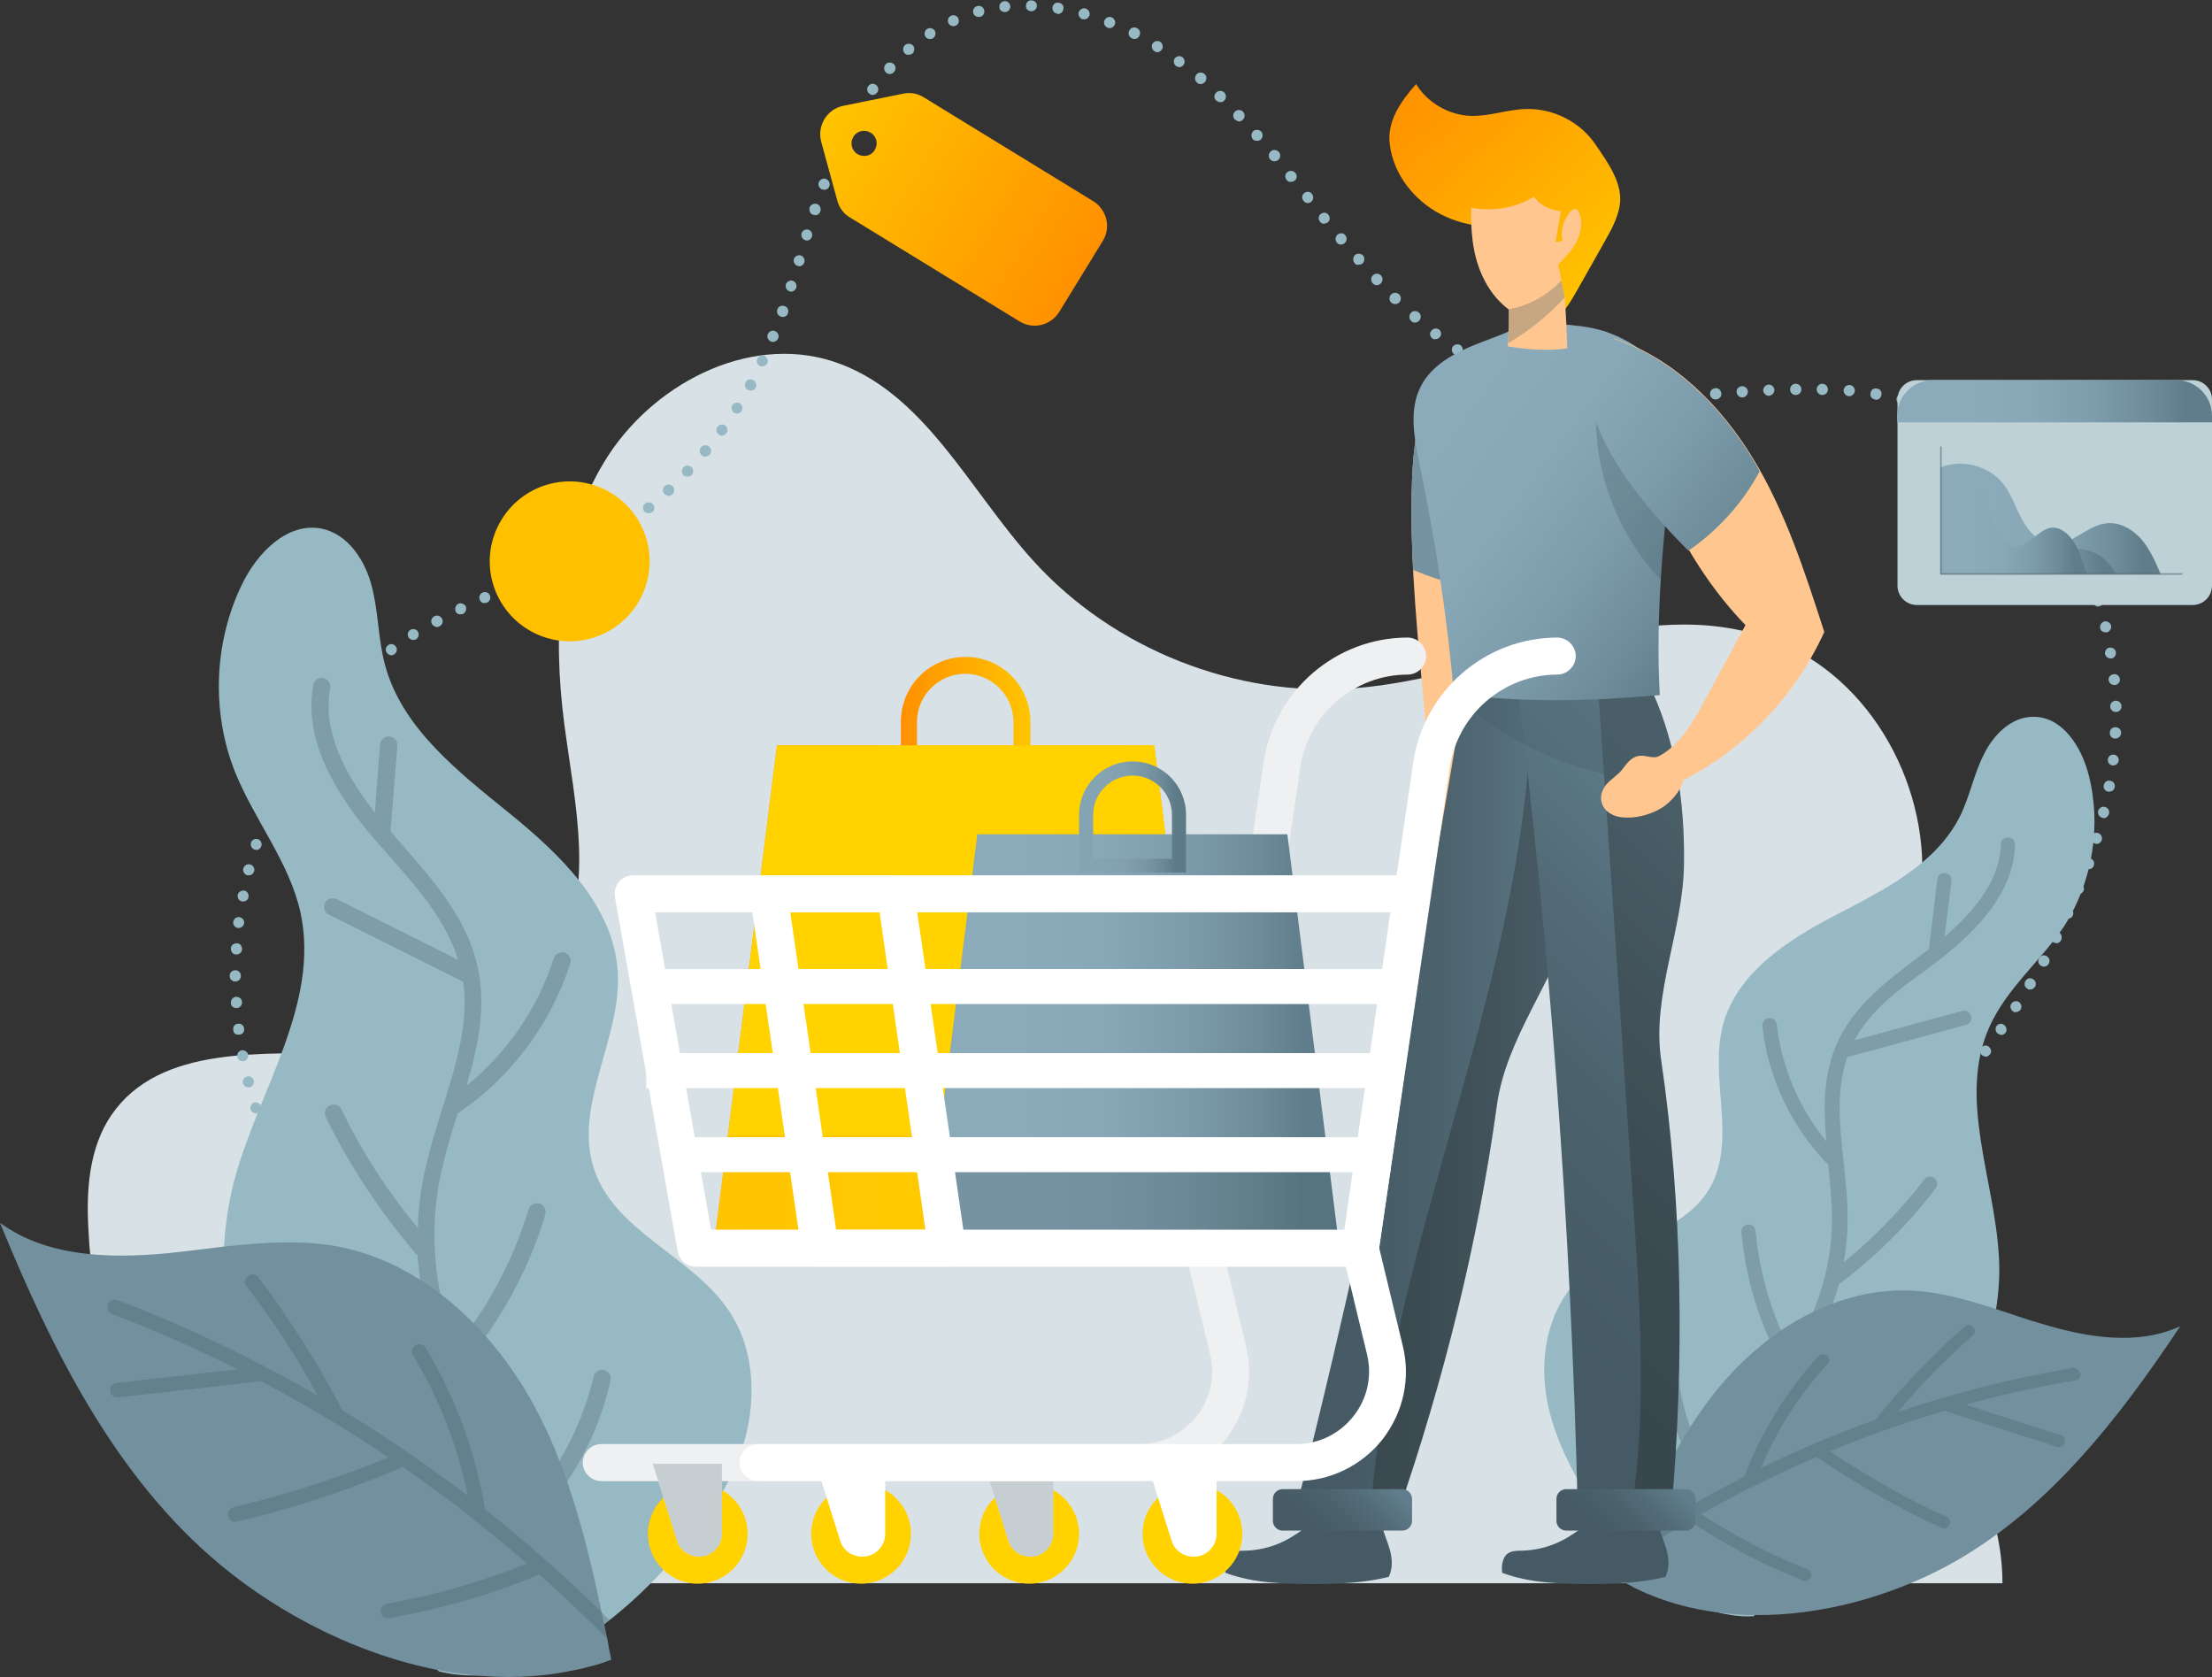 <svg width="550" height="417" viewBox="0 0 550 417" fill="none" xmlns="http://www.w3.org/2000/svg">
<rect x="0" y="0" width="550" height="417" fill="#333333" stroke="none"/>
<path d="M38.7 362.9C43.6 371.6 49.5 379.9 56.2 387.3C58.1 389.4 60.6 391.5 63.3 393.6H497.9C497.9 390.9 497.7 388.1 497.3 385.4C492.5 352.8 460.9 328.2 459.2 295.4C457.9 270.3 474.7 247.6 477.6 222.6C480.6 196.4 465.5 168.4 440.9 159.1C407.7 146.6 372 168.4 336.7 171.1C307.2 173.4 276.9 161.4 257 139.5C240.9 121.8 229.7 97.1 207 89.8C185.7 83 161.7 95.8 150.2 114.9C138.6 134 137.4 157.7 140.3 179.9C142.9 199.9 148.3 221.8 137.8 239C127.7 255.7 106.1 261.5 86.6 261.8C65.4 262.1 39.7 259.7 27.7 277.2C22.1 285.4 21.4 296 22 305.9C22.9 325.8 28.9 345.5 38.7 362.9Z" fill="#D8E1E5"/>
<path d="M151.6 360.6C150.9 360.4 150.5 359.6 150.7 358.9C150.9 358.2 151.7 357.8 152.4 358C153.1 358.2 153.5 359 153.3 359.7C153.1 360.3 152.6 360.7 152 360.7C151.9 360.7 151.8 360.7 151.6 360.6ZM145.3 358.4C144.6 358.1 144.2 357.3 144.5 356.6C144.8 355.9 145.6 355.5 146.3 355.8C147 356.1 147.4 356.9 147.1 357.6C146.9 358.2 146.4 358.5 145.8 358.5C145.6 358.5 145.5 358.5 145.3 358.4ZM139.1 355.9C138.4 355.6 138.1 354.8 138.4 354.1C138.7 353.4 139.5 353.1 140.2 353.4C140.9 353.7 141.2 354.5 140.9 355.2C140.7 355.7 140.2 356 139.6 356C139.4 356 139.2 356 139.1 355.9ZM133 353.1C132.3 352.8 132 351.9 132.4 351.3C132.7 350.6 133.6 350.3 134.3 350.7C135 351 135.3 351.9 134.9 352.6C134.7 353.1 134.2 353.4 133.6 353.4C133.4 353.3 133.1 353.2 133 353.1ZM127 350.1C126.3 349.7 126.1 348.9 126.4 348.2C126.8 347.5 127.6 347.3 128.3 347.6C129 348 129.2 348.8 128.9 349.5C128.7 350 128.2 350.2 127.7 350.2C127.4 350.2 127.2 350.2 127 350.1ZM121.1 346.8C120.4 346.4 120.2 345.6 120.6 344.9C121 344.2 121.8 344 122.5 344.4C123.2 344.8 123.4 345.6 123 346.3C122.7 346.7 122.3 347 121.8 347C121.6 347 121.3 346.9 121.1 346.8ZM115.4 343.2C114.8 342.8 114.6 341.9 115 341.3C115.4 340.7 116.3 340.5 116.9 340.9C117.5 341.3 117.7 342.2 117.3 342.8C117 343.2 116.6 343.4 116.1 343.4C115.9 343.4 115.7 343.3 115.4 343.2ZM109.9 339.4C109.3 339 109.1 338.1 109.6 337.5C110.1 336.9 110.9 336.7 111.5 337.2C112.1 337.6 112.3 338.5 111.8 339.1C111.5 339.5 111.1 339.7 110.7 339.7C110.4 339.6 110.2 339.5 109.9 339.4ZM104.6 335.3C104 334.8 103.9 334 104.4 333.4C104.9 332.8 105.7 332.7 106.3 333.2C106.9 333.7 107 334.6 106.5 335.2C106.2 335.5 105.8 335.7 105.4 335.7C105.1 335.6 104.8 335.5 104.6 335.3ZM99.4 330.9C98.8 330.4 98.8 329.5 99.3 328.9C99.8 328.3 100.7 328.3 101.3 328.8C101.9 329.3 101.9 330.2 101.4 330.8C101.1 331.1 100.7 331.3 100.4 331.3C100 331.3 99.7 331.2 99.4 330.9ZM94.5 326.4C94 325.9 93.9 325 94.5 324.4C95 323.9 95.9 323.8 96.5 324.4C97 324.9 97.1 325.8 96.5 326.4C96.2 326.7 95.9 326.8 95.5 326.8C95.1 326.8 94.8 326.6 94.5 326.4ZM89.8 321.6C89.3 321 89.3 320.2 89.9 319.6C90.5 319.1 91.3 319.1 91.9 319.7C92.4 320.3 92.4 321.1 91.8 321.7C91.5 321.9 91.2 322.1 90.9 322.1C90.4 322 90.1 321.9 89.8 321.6ZM85.3 316.6C84.8 316 84.9 315.1 85.5 314.6C86.1 314.1 87 314.2 87.5 314.8C88 315.4 87.9 316.3 87.3 316.8C87 317 86.7 317.1 86.4 317.1C86 317 85.6 316.9 85.3 316.6ZM81.1 311.3C80.6 310.7 80.8 309.8 81.4 309.4C82 308.9 82.9 309.1 83.3 309.7C83.8 310.3 83.6 311.2 83 311.6C82.7 311.8 82.5 311.9 82.2 311.9C81.8 311.9 81.4 311.7 81.1 311.3ZM77.2 305.9C76.8 305.3 76.9 304.4 77.6 304C78.2 303.6 79.1 303.7 79.5 304.4C79.9 305 79.8 305.9 79.1 306.3C78.9 306.5 78.6 306.5 78.3 306.5C77.9 306.5 77.4 306.3 77.2 305.9ZM73.5 300.2C73.1 299.5 73.3 298.7 74 298.3C74.7 297.9 75.5 298.1 75.9 298.8C76.3 299.5 76.1 300.3 75.4 300.7C75.2 300.8 74.9 300.9 74.7 300.9C74.2 300.9 73.8 300.6 73.5 300.2ZM70.2 294.3C69.8 293.6 70.1 292.8 70.8 292.4C71.5 292 72.3 292.3 72.7 293C73.1 293.7 72.8 294.5 72.1 294.9C71.9 295 71.7 295.1 71.5 295.1C70.9 295.1 70.5 294.8 70.2 294.3ZM67.2 288.3C66.9 287.6 67.2 286.8 67.9 286.5C68.6 286.2 69.4 286.5 69.7 287.2C70 287.9 69.7 288.7 69 289C68.8 289.1 68.6 289.1 68.4 289.1C67.9 289.1 67.4 288.8 67.2 288.3ZM476.2 283.1C475.6 282.6 475.6 281.7 476.1 281.1C476.6 280.5 477.5 280.5 478.1 281C478.7 281.5 478.7 282.4 478.3 283C478 283.3 477.6 283.5 477.2 283.5C476.8 283.5 476.5 283.4 476.2 283.1ZM64.6 282.1C64.3 281.4 64.7 280.6 65.4 280.3C66.1 280 66.9 280.4 67.2 281.1C67.5 281.8 67.1 282.6 66.4 282.9C66.2 283 66.1 283 65.9 283C65.3 283 64.8 282.7 64.6 282.1ZM480.5 278.1C479.9 277.6 479.8 276.7 480.3 276.1C480.8 275.5 481.7 275.4 482.3 275.9C482.9 276.4 483 277.3 482.5 277.9C482.2 278.2 481.8 278.4 481.4 278.4C481.1 278.4 480.8 278.3 480.5 278.1ZM62.3 275.8C62.1 275.1 62.5 274.3 63.2 274.1C63.9 273.9 64.7 274.3 64.9 275C65.1 275.7 64.7 276.5 64 276.7C63.9 276.7 63.7 276.8 63.6 276.8C63 276.7 62.5 276.4 62.3 275.8ZM484.8 272.9C484.2 272.4 484.1 271.5 484.6 270.9C485.1 270.3 485.9 270.2 486.5 270.7C487.1 271.2 487.2 272 486.7 272.6C486.4 272.9 486 273.1 485.6 273.1C485.3 273.2 485 273.1 484.8 272.9ZM60.4 269.3C60.2 268.6 60.7 267.8 61.4 267.6C62.1 267.4 62.9 267.9 63.1 268.6C63.3 269.3 62.8 270.1 62.1 270.3C62 270.3 61.9 270.3 61.8 270.3C61.1 270.3 60.6 269.9 60.4 269.3ZM488.9 267.7C488.3 267.2 488.2 266.4 488.6 265.8C489.1 265.2 489.9 265.1 490.5 265.5C491.1 266 491.2 266.8 490.8 267.4C490.5 267.8 490.1 267.9 489.7 267.9C489.4 268 489.1 267.9 488.9 267.7ZM59 262.7C58.9 261.9 59.4 261.2 60.1 261.1C60.8 261 61.6 261.5 61.7 262.2C61.8 263 61.3 263.7 60.6 263.8C60.5 263.8 60.4 263.8 60.3 263.8C59.7 263.8 59.1 263.4 59 262.7ZM492.9 262.4C492.3 262 492.1 261.1 492.6 260.5C493 259.9 493.9 259.7 494.5 260.2C495.1 260.7 495.3 261.5 494.8 262.1C494.5 262.5 494.1 262.7 493.7 262.7C493.4 262.6 493.1 262.5 492.9 262.4ZM58 256C57.9 255.2 58.4 254.5 59.2 254.5C60 254.4 60.6 254.9 60.7 255.7C60.8 256.5 60.3 257.2 59.5 257.2C59.4 257.2 59.4 257.2 59.3 257.2C58.6 257.3 58 256.8 58 256ZM496.8 257C496.2 256.6 496 255.7 496.4 255.1C496.8 254.5 497.7 254.3 498.3 254.8C498.9 255.2 499.1 256.1 498.7 256.7C498.4 257.1 498 257.3 497.6 257.3C497.3 257.2 497 257.1 496.8 257ZM500.5 251.4C499.9 251 499.7 250.1 500.1 249.5C500.5 248.9 501.4 248.7 502 249.1C502.6 249.5 502.8 250.4 502.4 251C502.1 251.4 501.7 251.6 501.2 251.6C501 251.7 500.7 251.6 500.5 251.4ZM57.4 249.3C57.4 248.5 57.9 247.9 58.7 247.8C59.5 247.8 60.1 248.3 60.2 249.1C60.2 249.9 59.7 250.5 58.9 250.6H58.8C58 250.6 57.4 250.1 57.4 249.3ZM504.1 245.8C503.4 245.4 503.2 244.6 503.6 243.9C504 243.2 504.8 243 505.5 243.4C506.2 243.8 506.4 244.7 506 245.3C505.7 245.7 505.3 246 504.8 246C504.5 246 504.3 246 504.1 245.8ZM58.5 244C57.7 244 57.1 243.4 57.1 242.6C57.1 241.8 57.7 241.2 58.5 241.2C59.3 241.2 59.9 241.8 59.9 242.6C59.9 243.4 59.3 244 58.5 244ZM507.5 240.1C506.8 239.7 506.6 238.9 507 238.2C507.4 237.5 508.2 237.3 508.9 237.7C509.6 238.1 509.8 238.9 509.4 239.6C509.1 240.1 508.7 240.3 508.2 240.3C507.9 240.3 507.7 240.2 507.5 240.1ZM58.7 237.3C57.9 237.3 57.4 236.6 57.4 235.8C57.4 235 58.1 234.5 58.9 234.5C59.7 234.5 60.2 235.2 60.2 236C60.1 236.8 59.5 237.3 58.7 237.3C58.8 237.3 58.7 237.3 58.7 237.3ZM510.6 234.3C509.9 234 509.6 233.1 510 232.4C510.3 231.7 511.2 231.4 511.9 231.8C512.6 232.1 512.8 233 512.5 233.7C512.3 234.2 511.8 234.5 511.3 234.5C511.1 234.4 510.9 234.4 510.6 234.3ZM59.2 230.7C58.4 230.6 57.9 229.9 58 229.2C58.1 228.4 58.8 227.9 59.5 228C60.3 228.1 60.8 228.8 60.7 229.5C60.6 230.2 60 230.7 59.3 230.7C59.4 230.7 59.3 230.7 59.2 230.7ZM513.6 228.3C512.9 228 512.6 227.2 512.9 226.5C513.2 225.8 514 225.5 514.7 225.8C515.4 226.1 515.7 226.9 515.4 227.6C515.2 228.1 514.7 228.4 514.1 228.4C514 228.4 513.8 228.4 513.6 228.3ZM60.2 224.1C59.4 224 59 223.2 59.1 222.5C59.2 221.8 60 221.3 60.7 221.4C61.5 221.5 61.9 222.3 61.8 223C61.7 223.7 61.1 224.1 60.4 224.1C60.4 224.1 60.3 224.1 60.2 224.1ZM516.3 222.2C515.6 221.9 515.3 221.1 515.5 220.4C515.8 219.7 516.6 219.4 517.3 219.6C518 219.9 518.3 220.7 518.1 221.4C517.9 221.9 517.4 222.3 516.8 222.3C516.7 222.3 516.5 222.3 516.3 222.2ZM61.5 217.6C60.8 217.4 60.3 216.7 60.5 215.9C60.7 215.2 61.4 214.7 62.2 214.9C62.9 215.1 63.4 215.8 63.2 216.6C63 217.2 62.5 217.6 61.9 217.6C61.7 217.6 61.6 217.6 61.5 217.6ZM518.8 216C518.1 215.7 517.7 215 518 214.2C518.3 213.5 519 213.1 519.8 213.4C520.5 213.7 520.9 214.4 520.6 215.2C520.4 215.8 519.9 216.1 519.3 216.1C519.1 216.1 518.9 216.1 518.8 216ZM63.3 211.2C62.6 211 62.2 210.2 62.4 209.5C62.6 208.8 63.4 208.4 64.1 208.6C64.8 208.8 65.2 209.6 65 210.3C64.8 210.9 64.3 211.3 63.7 211.3C63.5 211.2 63.4 211.2 63.3 211.2ZM520.9 209.7C520.2 209.5 519.7 208.7 520 208C520.2 207.3 521 206.8 521.7 207.1C522.4 207.3 522.8 208.1 522.6 208.8C522.4 209.4 521.9 209.8 521.3 209.8C521.2 209.8 521 209.8 520.9 209.7ZM65.4 204.9C64.7 204.6 64.3 203.8 64.6 203.1C64.9 202.4 65.7 202 66.4 202.3C67.1 202.6 67.5 203.4 67.2 204.1C67 204.6 66.5 205 65.9 205C65.7 204.9 65.5 204.9 65.4 204.9ZM522.7 203.3C522 203.1 521.5 202.4 521.7 201.6C521.9 200.9 522.6 200.4 523.4 200.6C524.1 200.8 524.6 201.5 524.4 202.3C524.2 202.9 523.7 203.4 523.1 203.4C522.9 203.4 522.8 203.3 522.7 203.3ZM67.9 198.7C67.2 198.4 66.9 197.6 67.2 196.9C67.5 196.2 68.3 195.9 69 196.2C69.7 196.5 70 197.3 69.7 198C69.5 198.5 69 198.8 68.4 198.8C68.3 198.8 68.1 198.8 67.9 198.7ZM524.2 196.8C523.4 196.7 522.9 195.9 523.1 195.2C523.2 194.4 524 193.9 524.7 194.1C525.5 194.2 526 195 525.8 195.7C525.7 196.4 525.1 196.8 524.4 196.8C524.3 196.9 524.3 196.8 524.2 196.8ZM70.8 192.7C70.1 192.3 69.9 191.5 70.2 190.8C70.6 190.1 71.4 189.9 72.1 190.2C72.8 190.6 73 191.4 72.7 192.1C72.5 192.6 72 192.8 71.5 192.8C71.2 192.9 71 192.8 70.8 192.7ZM525.3 190.3C524.5 190.2 524 189.5 524.1 188.8C524.2 188 524.9 187.5 525.6 187.6C526.4 187.7 526.9 188.4 526.8 189.1C526.7 189.8 526.1 190.3 525.4 190.3H525.3ZM74.1 186.9C73.5 186.5 73.3 185.6 73.7 185C74.1 184.4 75 184.2 75.6 184.6C76.2 185 76.4 185.9 76 186.5C75.7 186.9 75.3 187.1 74.8 187.1C74.6 187.1 74.3 187.1 74.1 186.9ZM525.9 183.6C525.1 183.6 524.5 182.9 524.6 182.1C524.6 181.3 525.3 180.7 526.1 180.8C526.9 180.8 527.5 181.5 527.4 182.3C527.3 183.1 526.7 183.6 525.9 183.6C526 183.6 525.9 183.6 525.9 183.6ZM77.8 181.4C77.2 180.9 77.1 180.1 77.5 179.5C78 178.9 78.8 178.8 79.4 179.2C80 179.7 80.1 180.5 79.7 181.1C79.4 181.5 79 181.7 78.6 181.7C78.3 181.6 78 181.6 77.8 181.4ZM524.7 175.6C524.7 174.8 525.3 174.2 526.1 174.2C526.9 174.2 527.5 174.8 527.5 175.6C527.5 176.4 526.9 177 526.1 177C525.3 177 524.7 176.4 524.7 175.6ZM81.8 176.1C81.2 175.6 81.1 174.7 81.6 174.1C82.1 173.5 83 173.5 83.6 173.9C84.2 174.4 84.2 175.3 83.7 175.9C83.4 176.2 83 176.4 82.6 176.4C82.4 176.4 82.1 176.3 81.8 176.1ZM86.3 171.1C85.8 170.6 85.8 169.7 86.3 169.1C86.8 168.6 87.7 168.6 88.3 169.1C88.8 169.6 88.8 170.5 88.3 171.1C88 171.4 87.7 171.5 87.3 171.5C86.9 171.5 86.5 171.4 86.3 171.1ZM524.3 169.1C524.2 168.3 524.8 167.7 525.6 167.6C526.4 167.5 527 168.1 527.1 168.8C527.2 169.6 526.6 170.2 525.9 170.3H525.8C525 170.3 524.4 169.8 524.3 169.1ZM91.1 166.5C90.6 165.9 90.7 165 91.2 164.5C91.8 164 92.7 164.1 93.2 164.6C93.7 165.2 93.6 166.1 93.1 166.6C92.8 166.8 92.5 166.9 92.2 166.9C91.7 167 91.3 166.8 91.1 166.5ZM523.4 162.6C523.3 161.8 523.8 161.1 524.5 161C525.3 160.9 526 161.4 526.1 162.1C526.2 162.9 525.7 163.6 525 163.7C524.9 163.7 524.8 163.7 524.8 163.7C524.2 163.7 523.6 163.3 523.4 162.6ZM96.2 162.3C95.7 161.7 95.9 160.8 96.5 160.4C97.1 159.9 98 160.1 98.4 160.7C98.9 161.3 98.7 162.2 98.1 162.6C97.9 162.8 97.6 162.9 97.3 162.9C96.9 162.9 96.5 162.7 96.2 162.3ZM101.6 158.5C101.2 157.8 101.4 157 102 156.6C102.7 156.2 103.5 156.4 103.9 157C104.3 157.7 104.1 158.5 103.5 158.9C103.3 159 103 159.1 102.8 159.1C102.4 159.1 101.9 158.9 101.6 158.5ZM522.2 156.2C522 155.5 522.5 154.7 523.2 154.5C523.9 154.3 524.7 154.8 524.9 155.5C525.1 156.2 524.6 157 523.9 157.2C523.8 157.2 523.7 157.2 523.6 157.2C522.9 157.2 522.3 156.8 522.2 156.2ZM107.4 155.1C107 154.4 107.3 153.6 108 153.2C108.7 152.8 109.5 153.1 109.9 153.8C110.3 154.5 110 155.3 109.3 155.7C109.1 155.8 108.9 155.9 108.6 155.9C108.1 155.8 107.6 155.5 107.4 155.1ZM113.3 152C113 151.3 113.3 150.5 113.9 150.1C114.6 149.8 115.4 150.1 115.8 150.7C116.1 151.4 115.8 152.2 115.2 152.6C115 152.7 114.8 152.7 114.6 152.7C114 152.8 113.5 152.5 113.3 152ZM520.4 149.8C520.2 149.1 520.6 148.3 521.3 148.1C522 147.9 522.8 148.3 523 149C523.2 149.7 522.8 150.5 522.1 150.7C522 150.7 521.8 150.8 521.7 150.8C521.2 150.8 520.6 150.4 520.4 149.8ZM119.3 149.1C119 148.4 119.3 147.6 120 147.3C120.7 147 121.5 147.3 121.8 148C122.1 148.7 121.8 149.5 121.1 149.8C120.9 149.9 120.7 149.9 120.5 149.9C120 150 119.5 149.7 119.3 149.1ZM125.4 146.4C125.1 145.7 125.4 144.9 126.1 144.6C126.8 144.3 127.6 144.6 127.9 145.3C128.2 146 127.9 146.8 127.2 147.1C127 147.2 126.8 147.2 126.6 147.2C126.1 147.2 125.6 146.9 125.4 146.4ZM131.4 143.7C131.1 143 131.4 142.2 132.1 141.9C132.8 141.6 133.6 141.9 133.9 142.6C134.2 143.3 133.9 144.1 133.2 144.4C133 144.5 132.8 144.5 132.6 144.5C132.2 144.5 131.7 144.2 131.4 143.7ZM518.2 143.6C517.9 142.9 518.3 142.1 519 141.8C519.7 141.5 520.5 141.9 520.8 142.6C521.1 143.3 520.7 144.1 520 144.4C519.8 144.5 519.7 144.5 519.5 144.5C519 144.5 518.5 144.2 518.2 143.6ZM137.5 140.9C137.2 140.2 137.4 139.4 138.1 139C138.8 138.7 139.6 138.9 140 139.6C140.3 140.3 140 141.1 139.4 141.5C139.2 141.6 139 141.6 138.8 141.6C138.2 141.7 137.7 141.4 137.5 140.9ZM143.4 138C143 137.3 143.3 136.5 144 136.1C144.7 135.7 145.5 136 145.9 136.7C146.3 137.4 146 138.2 145.3 138.6C145.1 138.7 144.9 138.8 144.6 138.8C144.2 138.7 143.7 138.4 143.4 138ZM515.6 137.7C515.3 137 515.6 136.2 516.2 135.8C516.9 135.5 517.7 135.8 518.1 136.4C518.4 137.1 518.1 137.9 517.5 138.3C517.3 138.4 517.1 138.4 516.9 138.4C516.3 138.4 515.8 138.1 515.6 137.7ZM149.2 134.7C148.8 134 149 133.2 149.6 132.8C150.2 132.4 151.1 132.6 151.5 133.2C151.9 133.8 151.7 134.7 151.1 135.1C150.9 135.2 150.6 135.3 150.4 135.3C150 135.4 149.5 135.1 149.2 134.7ZM512.5 131.9C512.1 131.2 512.3 130.4 513 130C513.7 129.6 514.5 129.8 514.9 130.5C515.3 131.2 515.1 132 514.4 132.4C514.2 132.5 513.9 132.6 513.7 132.6C513.3 132.6 512.8 132.3 512.5 131.9ZM154.8 131.1C154.4 130.5 154.5 129.6 155.1 129.2C155.7 128.8 156.6 128.9 157 129.5C157.4 130.1 157.3 131 156.7 131.4C156.5 131.6 156.2 131.7 155.9 131.7C155.5 131.7 155.1 131.5 154.8 131.1ZM160.2 127.1C159.7 126.5 159.8 125.6 160.4 125.2C161 124.7 161.9 124.8 162.4 125.4C162.9 126 162.8 126.9 162.2 127.3C161.9 127.5 161.6 127.6 161.3 127.6C160.8 127.6 160.4 127.4 160.2 127.1ZM509 126.4C508.6 125.8 508.7 124.9 509.3 124.5C509.9 124.1 510.8 124.2 511.2 124.8C511.6 125.4 511.5 126.3 510.9 126.7C510.7 126.9 510.4 126.9 510.1 126.9C509.7 127 509.3 126.8 509 126.4ZM165.2 122.8C164.7 122.2 164.7 121.4 165.3 120.8C165.9 120.3 166.7 120.3 167.3 120.9C167.8 121.5 167.8 122.3 167.2 122.9C166.9 123.1 166.6 123.3 166.3 123.3C165.9 123.2 165.5 123.1 165.2 122.8ZM505 121.2C504.5 120.6 504.6 119.7 505.2 119.2C505.8 118.7 506.7 118.8 507.2 119.4C507.7 120 507.6 120.9 507 121.4C506.7 121.6 506.4 121.7 506.1 121.7C505.7 121.7 505.3 121.5 505 121.2ZM170 118.2C169.4 117.7 169.4 116.8 169.9 116.2C170.4 115.6 171.3 115.6 171.9 116.1C172.5 116.6 172.5 117.5 172 118.1C171.7 118.4 171.4 118.5 171 118.5C170.6 118.5 170.3 118.4 170 118.2ZM500.6 116.4C500.1 115.9 500 115 500.6 114.4C501.1 113.9 502 113.8 502.6 114.4C503.1 114.9 503.2 115.8 502.6 116.4C502.3 116.7 502 116.8 501.6 116.8C501.2 116.8 500.9 116.7 500.6 116.4ZM174.5 113.2C173.9 112.7 173.8 111.8 174.3 111.2C174.8 110.6 175.7 110.5 176.3 111C176.9 111.5 177 112.4 176.5 113C176.2 113.3 175.8 113.5 175.4 113.5C175.1 113.6 174.8 113.5 174.5 113.2ZM495.7 112.1C495.1 111.6 495 110.7 495.5 110.1C496 109.5 496.9 109.4 497.5 109.9C498.1 110.4 498.2 111.3 497.7 111.9C497.4 112.2 497 112.4 496.6 112.4C496.3 112.4 496 112.3 495.7 112.1ZM490.4 108.3C489.8 107.9 489.6 107 490 106.4C490.4 105.8 491.3 105.6 491.9 106C492.5 106.4 492.7 107.3 492.3 107.9C492 108.3 491.6 108.5 491.1 108.5C490.9 108.5 490.7 108.5 490.4 108.3ZM178.7 108C178.1 107.6 177.9 106.7 178.4 106.1C178.9 105.5 179.7 105.3 180.3 105.8C180.9 106.2 181.1 107.1 180.6 107.7C180.3 108.1 179.9 108.3 179.5 108.3C179.2 108.3 178.9 108.2 178.7 108ZM484.8 105.1C484.1 104.8 483.8 103.9 484.2 103.2C484.5 102.5 485.4 102.2 486.1 102.6C486.8 102.9 487.1 103.8 486.7 104.5C486.5 105 486 105.3 485.5 105.3C485.2 105.2 485 105.2 484.8 105.1ZM182.5 102.6C181.9 102.2 181.7 101.3 182.1 100.7C182.5 100.1 183.4 99.9 184 100.3C184.6 100.7 184.8 101.6 184.4 102.2C184.1 102.6 183.7 102.8 183.2 102.8C183 102.8 182.7 102.7 182.5 102.6ZM478.8 102.5C478.1 102.2 477.7 101.4 478 100.7C478.3 100 479.1 99.6 479.8 99.9C480.5 100.2 480.9 101 480.6 101.7C480.4 102.3 479.9 102.6 479.3 102.6C479.1 102.6 479 102.6 478.8 102.5ZM472.6 100.6C471.9 100.4 471.4 99.7 471.6 98.9C471.8 98.2 472.5 97.7 473.3 97.9C474 98.1 474.5 98.8 474.3 99.6C474.1 100.2 473.6 100.6 473 100.6C472.8 100.7 472.7 100.7 472.6 100.6ZM406.6 100.2C405.8 100.2 405.2 99.6 405.2 98.8C405.2 98 405.8 97.4 406.6 97.4C407.4 97.4 408 98 408 98.8C408 99.6 407.4 100.2 406.6 100.2C405.8 100.2 406.6 100.2 406.6 100.2ZM411.9 98.7C411.9 97.9 412.5 97.3 413.2 97.3C414 97.3 414.6 97.9 414.6 98.6C414.6 99.4 414 100 413.3 100C413.3 100 413.3 100 413.2 100C412.5 100 411.9 99.5 411.9 98.7ZM399.9 100C399.1 100 398.5 99.3 398.6 98.5C398.6 97.7 399.3 97.1 400.1 97.2C400.9 97.2 401.5 97.9 401.4 98.7C401.3 99.5 400.7 100 399.9 100ZM418.5 98.4C418.5 97.6 419 97 419.8 96.9C420.6 96.9 421.2 97.4 421.3 98.2C421.3 99 420.8 99.6 420 99.7H419.9C419.2 99.7 418.6 99.1 418.5 98.4ZM393.2 99.5C392.4 99.4 391.9 98.7 392 98C392.1 97.2 392.8 96.7 393.5 96.8C394.3 96.9 394.8 97.6 394.7 98.3C394.6 99 394 99.5 393.3 99.5H393.2ZM466.2 99.3C465.4 99.2 464.9 98.5 465.1 97.7C465.2 96.9 465.9 96.4 466.7 96.6C467.5 96.7 468 97.4 467.8 98.2C467.7 98.9 467.1 99.4 466.4 99.4C466.3 99.3 466.3 99.3 466.2 99.3ZM425.2 98C425.1 97.2 425.7 96.6 426.5 96.5C427.3 96.4 427.9 97 428 97.8C428.1 98.6 427.5 99.2 426.7 99.3H426.6C425.8 99.3 425.2 98.7 425.2 98ZM431.8 97.5C431.7 96.7 432.3 96.1 433.1 96C433.9 96 434.5 96.5 434.6 97.3C434.6 98.1 434.1 98.7 433.3 98.8H433.2C432.5 98.8 431.9 98.3 431.8 97.5ZM459.7 98.5C458.9 98.4 458.4 97.8 458.4 97C458.5 96.2 459.1 95.7 459.9 95.7C460.7 95.8 461.2 96.4 461.2 97.2C461.1 97.9 460.5 98.5 459.8 98.5H459.7ZM386.5 98.4C385.7 98.2 385.3 97.5 385.4 96.8C385.5 96.1 386.3 95.6 387 95.7C387.8 95.9 388.2 96.6 388.1 97.3C388 98 387.4 98.4 386.7 98.4C386.7 98.4 386.6 98.4 386.5 98.4ZM438.4 97.1C438.4 96.3 439 95.7 439.7 95.6C440.5 95.6 441.1 96.1 441.2 96.9C441.2 97.7 440.6 98.3 439.9 98.4C439.9 98.4 439.9 98.4 439.8 98.4C439.1 98.4 438.5 97.8 438.4 97.1ZM453.1 98.2C452.3 98.2 451.7 97.5 451.7 96.8C451.7 96 452.4 95.4 453.1 95.4C453.9 95.4 454.5 96.1 454.5 96.8C454.5 97.6 453.9 98.2 453.1 98.2ZM445.1 96.8C445.1 96 445.7 95.4 446.5 95.4C447.3 95.4 447.9 96 447.9 96.8C447.9 97.6 447.3 98.2 446.5 98.2C445.7 98.2 445.1 97.6 445.1 96.8ZM185.9 96.9C185.2 96.5 185 95.7 185.4 95C185.8 94.3 186.6 94.1 187.3 94.5C188 94.9 188.2 95.7 187.9 96.4C187.6 96.9 187.2 97.1 186.7 97.1C186.4 97.1 186.2 97 185.9 96.9ZM379.9 96.8C379.2 96.6 378.8 95.8 379 95.1C379.2 94.4 380 94 380.7 94.2C381.4 94.4 381.8 95.2 381.6 95.9C381.4 96.5 380.9 96.9 380.3 96.9C380.2 96.8 380 96.8 379.9 96.8ZM373.5 94.5C372.8 94.2 372.5 93.4 372.8 92.7C373.1 92 373.9 91.7 374.6 92C375.3 92.3 375.6 93.1 375.3 93.8C375.1 94.3 374.6 94.6 374 94.6C373.9 94.6 373.7 94.5 373.5 94.5ZM367.4 91.5C366.7 91.1 366.5 90.3 366.8 89.6C367.2 88.9 368 88.7 368.7 89C369.4 89.4 369.6 90.2 369.3 90.9C369 91.4 368.6 91.6 368.1 91.6C367.8 91.7 367.6 91.6 367.4 91.5ZM189 91C188.3 90.7 188 89.9 188.3 89.2C188.6 88.5 189.4 88.2 190.1 88.5C190.8 88.8 191.1 89.6 190.8 90.3C190.6 90.8 190.1 91.1 189.5 91.1C189.4 91.1 189.2 91.1 189 91ZM361.6 88.1C361 87.7 360.8 86.8 361.2 86.2C361.6 85.6 362.5 85.4 363.1 85.8C363.7 86.2 363.9 87.1 363.5 87.7C363.2 88.1 362.8 88.3 362.3 88.3C362.1 88.3 361.8 88.2 361.6 88.1ZM191.7 84.9C191 84.6 190.6 83.8 190.9 83.1C191.2 82.4 192 82 192.7 82.3C193.4 82.6 193.8 83.4 193.5 84.1C193.3 84.6 192.8 85 192.2 85C192.1 85 191.9 85 191.7 84.9ZM356.1 84.1C355.5 83.6 355.4 82.8 355.9 82.2C356.4 81.6 357.2 81.5 357.8 81.9C358.4 82.4 358.5 83.2 358 83.8C357.7 84.2 357.3 84.3 356.9 84.3C356.6 84.4 356.3 84.3 356.1 84.1ZM350.9 79.8C350.3 79.3 350.3 78.4 350.8 77.8C351.3 77.2 352.2 77.2 352.8 77.7C353.4 78.2 353.4 79.1 352.9 79.7C352.6 80 352.2 80.2 351.9 80.2C351.5 80.2 351.1 80.1 350.9 79.8ZM194.1 78.7C193.4 78.4 193 77.7 193.3 76.9C193.5 76.2 194.3 75.8 195.1 76.1C195.8 76.3 196.2 77.1 195.9 77.9C195.7 78.5 195.2 78.8 194.6 78.8C194.4 78.8 194.3 78.8 194.1 78.7ZM345.9 75.2C345.4 74.7 345.3 73.8 345.9 73.2C346.4 72.7 347.3 72.6 347.9 73.2C348.4 73.7 348.5 74.6 347.9 75.2C347.6 75.5 347.3 75.6 346.9 75.6C346.6 75.6 346.2 75.5 345.9 75.2ZM196.3 72.4C195.6 72.2 195.2 71.4 195.4 70.7C195.6 70 196.4 69.6 197.1 69.8C197.8 70 198.2 70.8 198 71.5C197.8 72.1 197.3 72.5 196.7 72.5C196.5 72.5 196.4 72.5 196.3 72.4ZM341.3 70.4C340.8 69.8 340.8 69 341.4 68.4C342 67.9 342.8 67.9 343.4 68.5C343.9 69.1 343.9 69.9 343.3 70.5C343 70.7 342.7 70.9 342.4 70.9C341.9 70.9 341.5 70.7 341.3 70.4ZM198.3 66.1C197.6 65.9 197.2 65.1 197.4 64.4C197.6 63.7 198.4 63.3 199.1 63.5C199.8 63.7 200.2 64.5 200 65.2C199.8 65.8 199.3 66.2 198.7 66.2C198.5 66.1 198.4 66.1 198.3 66.1ZM336.8 65.4C336.3 64.8 336.4 63.9 336.9 63.4C337.5 62.9 338.4 63 338.9 63.5C339.4 64.1 339.3 65 338.8 65.5C338.5 65.7 338.2 65.8 337.9 65.8C337.4 65.9 337 65.8 336.8 65.4ZM332.4 60.3C331.9 59.7 332 58.8 332.6 58.3C333.2 57.8 334.1 57.9 334.5 58.5C335 59.1 334.9 60 334.3 60.5C334 60.7 333.7 60.8 333.4 60.8C333.1 60.8 332.7 60.7 332.4 60.3ZM200.2 59.7C199.5 59.5 199.1 58.7 199.3 58C199.5 57.3 200.3 56.9 201 57.1C201.7 57.3 202.1 58.1 201.9 58.8C201.7 59.4 201.2 59.8 200.6 59.8C200.5 59.8 200.4 59.8 200.2 59.7ZM328.2 55.1C327.7 54.5 327.8 53.6 328.4 53.2C329 52.7 329.9 52.8 330.3 53.4C330.8 54 330.7 54.9 330.1 55.3C329.8 55.5 329.5 55.6 329.2 55.6C328.9 55.7 328.5 55.5 328.2 55.1ZM202.2 53.4C201.5 53.2 201.1 52.4 201.3 51.6C201.5 50.9 202.3 50.5 203.1 50.7C203.8 50.9 204.2 51.7 204 52.5C203.8 53.1 203.3 53.5 202.7 53.5C202.5 53.4 202.4 53.4 202.2 53.4ZM324.1 49.9C323.6 49.3 323.7 48.4 324.3 48C324.9 47.5 325.8 47.6 326.2 48.2C326.7 48.8 326.6 49.7 326 50.2C325.7 50.4 325.4 50.5 325.1 50.5C324.8 50.5 324.4 50.3 324.1 49.9ZM204.4 47.1C203.7 46.8 203.3 46 203.6 45.3C203.9 44.6 204.7 44.2 205.4 44.5C206.1 44.8 206.5 45.6 206.2 46.3C206 46.9 205.5 47.2 204.9 47.2C204.7 47.1 204.5 47.1 204.4 47.1ZM319.9 44.7C319.4 44.1 319.5 43.2 320.1 42.8C320.7 42.3 321.6 42.4 322.1 43C322.6 43.6 322.5 44.5 321.9 44.9C321.6 45.1 321.3 45.2 321 45.2C320.6 45.3 320.2 45.1 319.9 44.7ZM206.8 40.8C206.1 40.5 205.8 39.7 206.1 39C206.4 38.3 207.2 38 207.9 38.3C208.6 38.6 208.9 39.4 208.6 40.1C208.4 40.6 207.9 40.9 207.3 40.9C207.1 41 206.9 40.9 206.8 40.8ZM315.8 39.6C315.3 39 315.4 38.1 316 37.6C316.6 37.1 317.5 37.2 318 37.8C318.5 38.4 318.4 39.3 317.8 39.8C317.5 40 317.2 40.1 316.9 40.1C316.4 40.1 316 39.9 315.8 39.6ZM311.5 34.6C311 34 311.1 33.1 311.6 32.6C312.2 32.1 313.1 32.2 313.6 32.7C314.1 33.3 314 34.2 313.5 34.7C313.2 34.9 312.9 35 312.6 35C312.1 35 311.7 34.9 311.5 34.6ZM209.5 34.8C208.8 34.5 208.5 33.6 208.9 32.9C209.2 32.2 210.1 31.9 210.8 32.3C211.5 32.6 211.8 33.5 211.4 34.2C211.2 34.7 210.7 35 210.2 35C209.9 34.9 209.7 34.9 209.5 34.8ZM307 29.7C306.5 29.1 306.5 28.3 307.1 27.7C307.7 27.2 308.5 27.2 309.1 27.8C309.6 28.4 309.6 29.2 309 29.8C308.7 30.1 308.4 30.2 308 30.2C307.7 30.1 307.3 29.9 307 29.7ZM212.6 28.9C211.9 28.5 211.7 27.7 212.1 27C212.5 26.3 213.3 26.1 214 26.5C214.7 26.9 214.9 27.8 214.5 28.4C214.2 28.8 213.8 29.1 213.3 29.1C213.1 29.1 212.8 29 212.6 28.9ZM302.4 25C301.8 24.5 301.8 23.6 302.4 23C302.9 22.5 303.8 22.4 304.4 23C304.9 23.5 305 24.4 304.4 25C304.1 25.3 303.8 25.4 303.4 25.4C303 25.4 302.7 25.2 302.4 25ZM216.2 23.3C215.6 22.9 215.4 22 215.9 21.4C216.3 20.8 217.2 20.6 217.8 21.1C218.4 21.5 218.6 22.4 218.1 23C217.8 23.4 217.4 23.6 217 23.6C216.7 23.6 216.4 23.5 216.2 23.3ZM297.6 20.5C297 20 297 19.1 297.5 18.5C298 17.9 298.9 17.9 299.5 18.4C300.1 18.9 300.1 19.8 299.6 20.4C299.3 20.7 298.9 20.9 298.6 20.9C298.1 20.9 297.8 20.8 297.6 20.5ZM220.3 18C219.7 17.5 219.7 16.6 220.2 16C220.7 15.4 221.6 15.4 222.2 15.9C222.8 16.4 222.8 17.3 222.3 17.9C222 18.2 221.7 18.4 221.3 18.4C220.9 18.4 220.5 18.3 220.3 18ZM292.4 16.4C291.8 15.9 291.7 15.1 292.1 14.5C292.6 13.9 293.4 13.8 294 14.2C294.6 14.7 294.7 15.5 294.3 16.1C294 16.5 293.6 16.7 293.2 16.7C293 16.7 292.7 16.6 292.4 16.4ZM224.9 13.2C224.4 12.6 224.5 11.7 225 11.2C225.6 10.7 226.5 10.8 227 11.3C227.5 11.9 227.4 12.8 226.9 13.3C226.6 13.5 226.3 13.6 226 13.6C225.5 13.7 225.1 13.5 224.9 13.2ZM287 12.7C286.4 12.3 286.2 11.4 286.6 10.8C287 10.2 287.9 10 288.5 10.4C289.1 10.8 289.3 11.7 288.9 12.3C288.6 12.7 288.2 13 287.7 13C287.5 12.9 287.3 12.9 287 12.7ZM230.1 9.1C229.7 8.5 229.9 7.6 230.5 7.2C231.1 6.8 232 7 232.4 7.6C232.8 8.2 232.6 9.1 232 9.5C231.8 9.6 231.5 9.7 231.2 9.7C230.8 9.7 230.3 9.5 230.1 9.1ZM281.4 9.5C280.7 9.2 280.4 8.3 280.8 7.6C281.1 6.9 282 6.6 282.7 7C283.4 7.3 283.7 8.2 283.3 8.9C283.1 9.4 282.6 9.7 282.1 9.7C281.8 9.7 281.6 9.6 281.4 9.5ZM275.4 6.9C274.7 6.6 274.3 5.8 274.6 5.1C274.9 4.4 275.7 4 276.4 4.3C277.1 4.6 277.5 5.4 277.2 6.1C277 6.6 276.5 7 275.9 7C275.7 7 275.6 6.9 275.4 6.9ZM235.8 5.7C235.5 5 235.8 4.2 236.5 3.9C237.2 3.6 238 3.9 238.3 4.6C238.6 5.3 238.3 6.1 237.6 6.4C237.4 6.5 237.2 6.5 237 6.5C236.5 6.5 236 6.2 235.8 5.7ZM269.2 4.8C268.5 4.6 268 3.8 268.2 3.1C268.4 2.4 269.2 1.9 269.9 2.1C270.6 2.3 271.1 3.1 270.9 3.8C270.7 4.4 270.2 4.8 269.6 4.8C269.5 4.8 269.3 4.8 269.2 4.8ZM242 3.2C241.8 2.5 242.2 1.7 243 1.5C243.7 1.3 244.5 1.7 244.7 2.5C244.9 3.2 244.5 4 243.7 4.2C243.6 4.2 243.5 4.2 243.3 4.2C242.7 4.2 242.1 3.8 242 3.2ZM262.9 3.4C262.1 3.3 261.6 2.6 261.7 1.8C261.8 1 262.5 0.5 263.3 0.7C264.1 0.8 264.6 1.5 264.4 2.3C264.3 3 263.7 3.5 263 3.5C263 3.4 263 3.4 262.9 3.4ZM248.5 1.8C248.4 1 249 0.4 249.7 0.3C250.5 0.2 251.1 0.8 251.2 1.5C251.3 2.3 250.7 2.9 250 3H249.9C249.1 3 248.5 2.5 248.5 1.8ZM256.4 2.8C255.6 2.8 255 2.1 255.1 1.4C255.1 0.6 255.8 1.51768e-05 256.5 0.1C257.3 0.1 257.9 0.8 257.8 1.5C257.8 2.2 257.2 2.8 256.4 2.8C256.5 2.8 256.4 2.8 256.4 2.8Z" fill="#97B9C4"/>
<path d="M494.6 255.4C486.8 273 495.9 293 497 312.2C497.3 316.6 497 321.1 496.3 325.5C495.2 332.6 493 339.6 489.7 346C488.7 348 487.6 349.9 486.4 351.8C482 358.8 476.4 365.1 469.9 370.1C469 370.8 468.1 371.4 467.2 372.1C464.4 374 461.5 375.7 458.4 377.2C455 382.1 451.9 386.2 448.4 390C447.7 390.8 446.9 391.6 446.2 392.4C443.2 395.5 439.9 398.5 436.1 401.7L436 401.8C434.1 401.9 432.2 401.8 430.4 401.5C423 400.4 416.2 396.5 410.3 391.2C409.3 390.3 408.3 389.3 407.3 388.4C406.9 388 406.5 387.5 406 387.1C405.6 386.7 405.2 386.2 404.8 385.8C404.5 385.5 404.2 385.2 403.9 384.8C400.7 381.1 397.9 377.1 395.4 373.1C390.2 364.7 385.6 355.6 384.3 345.8C383 336 385.3 325.3 392.3 318.2C401.8 308.6 418.3 307 425.1 295.4C432 283.5 424.9 268.1 428.4 254.8C431.9 241.8 444.5 233.7 456.4 227.5C468.3 221.3 481.4 214.9 487.4 202.8C489.8 197.9 490.8 192.4 493.3 187.5C495.7 182.6 500.2 178.1 505.7 178.2C512.8 178.2 517.5 185.6 519.3 192.5C522.6 205.2 520.3 219.3 513.2 230.3C507.6 238.7 498.9 245.7 494.6 255.4Z" fill="#97B9C4"/>
<path opacity="0.3" d="M461.1 258.6L487.9 251.3C488.8 251 489.8 251.6 490.1 252.6C490.4 253.5 489.8 254.5 488.8 254.8L459.3 262.8C456.5 270.9 457.4 279.6 458.4 288.9C458.9 293.5 459.4 298.4 459.4 303C459.4 306.6 459.1 310.2 458.4 313.8C465.9 307.8 472.6 300.8 478.5 293.2C479.1 292.4 480.2 292.3 481 292.9C481.8 293.5 481.9 294.6 481.3 295.4C474.5 304.4 466.4 312.3 457.5 319.1C457.4 319.2 457.3 319.2 457.2 319.3C456.8 321 456.2 322.6 455.6 324.3C453.3 330.7 450 336.8 445.7 342.2C442 346.9 437.6 351.1 433.3 355.1C428.9 359.3 424.3 363.6 420.6 368.4C418.4 371.3 416.5 374.4 414.9 377.7C414.1 379.3 413.4 380.9 412.8 382.5C411.8 385.3 411 388.1 410.4 391C410.1 392.7 409.8 394.5 409.6 396.3C408.5 395.8 407.3 395.3 406.2 394.7C406.5 392.5 406.9 390.3 407.4 388.2C407.6 387.3 407.9 386.5 408.1 385.6C408.5 384.1 409.1 382.5 409.6 381C411.6 375.7 414.3 370.7 417.7 366.3C418.5 365.3 419.3 364.3 420.1 363.3C419.3 361.8 418.6 360.2 418 358.7C415.1 351.8 413.6 344.3 413.4 336.8C413.4 335.8 414.2 335 415.1 335C416.1 335 416.9 335.8 416.9 336.7C417 342.9 418.2 349.1 420.3 354.9C421 356.8 421.8 358.7 422.7 360.5C425.3 357.7 428 355.1 430.7 352.6C434.9 348.7 439.2 344.6 442.7 340.1C442.9 339.9 443.1 339.6 443.2 339.4C442.1 337.3 441 335.2 440 333.1C436.2 324.6 433.8 315.5 433 306.3C432.9 305.3 433.6 304.5 434.6 304.4C435.6 304.3 436.4 305 436.5 306C437.3 314.6 439.5 323.1 442.9 331C443.7 332.8 444.5 334.5 445.4 336.2C447.5 333.1 449.2 329.9 450.7 326.4C453.8 319.1 455.5 311.2 455.5 303.2C455.5 298.7 455 294.1 454.6 289.6C445.5 280.3 439.6 268 438.2 255.1C438.1 254.1 438.8 253.2 439.8 253.1C440.8 253 441.7 253.7 441.8 254.7C443 265.3 447.3 275.5 454.1 283.7C453.4 275.4 453.3 267 456.8 259.3C460.9 250.1 469 244 476.9 238C477.8 237.3 478.7 236.6 479.6 236L481.7 218.6C481.8 217.6 482.7 216.9 483.7 217.1C484.7 217.2 485.4 218.1 485.2 219.1L483.5 232.9C492.7 225 497.3 217.5 497.5 209.9C497.5 208.9 498.3 208.1 499.3 208.2C500.3 208.2 501.1 209 501 210C500.8 219.6 494.8 228.8 482.6 238.3C481.4 239.2 480.2 240.2 479 241.1C472.2 245.8 465.1 251.2 461.1 258.6Z" fill="#455A64"/>
<path d="M542.1 329.7C526.6 353 508.7 376 484.1 389.3C469.9 396.9 452.8 401.7 436.2 401.5C434.3 401.5 432.4 401.4 430.5 401.2C423.2 400.6 416.2 399 409.6 396.2C408.5 395.7 407.3 395.2 406.2 394.6C404.8 393.9 403.4 393.1 402.1 392.3C402.7 391 403.2 389.7 403.7 388.3C404.1 387.3 404.5 386.4 404.9 385.4C405.2 384.7 405.5 384 405.8 383.3C409.4 374.8 413.3 366.4 418 358.5C418.8 357.2 419.5 356 420.3 354.7C422.5 351.3 424.8 348 427.4 344.9C431.1 340.4 435.4 336.3 440 332.8C441 332.1 441.9 331.4 442.9 330.7C445.4 329 448 327.5 450.7 326.2C452.2 325.5 453.7 324.8 455.3 324.2C461.1 322 467.3 320.7 473.7 320.8C481.4 320.9 488.8 323 496.2 325.4C500 326.6 503.8 328 507.7 329.1C519 332.5 531.4 334.6 542.1 329.7Z" fill="#73909E"/>
<path opacity="0.3" d="M517.3 341.5C517.4 342.3 516.9 343.1 516 343.2C506.8 344.7 497.7 346.7 488.8 349.2L512.4 356.8C513.2 357 513.6 357.9 513.4 358.7C513.2 359.5 512.3 359.9 511.5 359.7L486.5 351.7L484 350.9C483.9 350.9 483.8 350.8 483.7 350.7C474 353.5 464.4 356.9 455 360.8C459.9 364.1 464.9 367.1 470 370C474.6 372.6 479.2 374.9 484 377.1C484.8 377.4 485.1 378.3 484.7 379.1C484.4 379.9 483.4 380.2 482.7 379.8C477.5 377.4 472.3 374.8 467.3 371.9C461.9 368.9 456.7 365.6 451.7 362.2C446.3 364.5 441 367 435.8 369.6C435.6 369.8 435.4 369.9 435.1 369.9C431 372 427 374.1 423 376.4C431.1 381.7 439.6 386.2 448.6 389.8C448.9 389.9 449.1 390 449.4 390.1C450.2 390.4 450.6 391.3 450.2 392.1C449.9 392.9 449 393.3 448.3 392.9C447.7 392.7 447 392.4 446.4 392.1C437.2 388.4 428.3 383.6 420.1 378.1C417.7 379.5 415.4 380.9 413 382.4C411.4 383.4 409.8 384.4 408.3 385.4C407.6 385.8 407 386.2 406.3 386.7C405.5 387.2 404.7 387.8 403.9 388.3C404.3 387.3 404.7 386.4 405.1 385.4C404.8 385.1 404.5 384.8 404.2 384.4C404.8 384 405.4 383.6 406 383.2C407.3 382.4 408.5 381.5 409.8 380.7C411.5 379.6 413.3 378.5 415.1 377.4C416.4 376.6 417.8 375.8 419.2 375C419.3 374.9 419.5 374.8 419.7 374.7C424.3 372 429 369.5 433.7 367.1C437.9 356.1 444.2 345.8 452.2 337.1C452.8 336.5 453.7 336.5 454.3 337C454.9 337.6 455 338.5 454.4 339.1C447.5 346.6 441.8 355.5 437.8 365C447.1 360.4 456.7 356.4 466.4 352.9C466.4 352.8 466.5 352.8 466.5 352.7C473.1 344.5 480.5 336.8 488.5 329.8C489.1 329.2 490.1 329.3 490.6 329.9C491.2 330.5 491.1 331.5 490.5 332C483.9 337.8 477.6 344.2 471.9 351C477.8 349 483.9 347.2 489.9 345.6C498.4 343.3 507 341.5 515.7 340C516.4 340.2 517.1 340.7 517.3 341.5Z" fill="#455A64"/>
<path d="M184.3 360.8C180.3 372.2 172.7 382 164.5 390.8C160.6 395 156.2 399.1 151.5 402.8C151.1 403.1 150.7 403.4 150.2 403.8C149.6 404.2 149.1 404.6 148.5 405.1C147.9 405.5 147.3 406 146.6 406.4C145.2 407.4 143.8 408.2 142.4 409.1C134.2 413.9 125.3 416.9 116.2 416.5C113.8 416.4 111.5 416.1 109.1 415.5L109 415.4C105.2 410.7 102 406.3 99.3 401.9C98.6 400.8 97.9 399.7 97.2 398.5C94 393.1 91.2 387.5 88.4 380.8C85.1 378.3 82 375.6 79.2 372.6C78.2 371.6 77.3 370.6 76.4 369.6C69.8 362 64.6 353.2 61.1 343.8C60.1 341.3 59.3 338.7 58.6 336.1C56.3 327.6 55.3 318.8 55.7 310C56 304.6 56.8 299.2 58.1 294C64 271.4 79.7 249.7 74.7 226.8C71.9 214.2 63.2 203.8 58.4 191.8C52.5 176.9 53.2 159.6 60.2 145.2C64 137.4 71.4 129.8 79.9 131.4C86.4 132.7 90.7 139.1 92.4 145.6C94.1 152 94 158.8 95.7 165.2C99.9 181 114 191.9 126.7 202.2C139.4 212.5 152.6 225.2 153.6 241.6C154.6 258.3 142.3 275.1 147.8 290.9C153.1 306.4 172.4 312.4 181.4 326.1C188 336.1 188.2 349.4 184.3 360.8Z" fill="#97B9C4"/>
<path opacity="0.3" d="M141 368.3C139.9 370 138.6 371.7 137.3 373.3C138.1 374.7 138.8 376.1 139.5 377.5C142.5 383.7 144.5 390.3 145.6 397.1C145.9 399 146.2 401 146.3 402.9C146.4 404 146.5 405.1 146.5 406.2C146.6 408.9 146.6 411.6 146.4 414.3C144.9 414.7 143.5 415.1 142 415.3C142.2 413.1 142.3 411 142.3 408.8C142.3 405.2 142 401.6 141.4 398.1C141.1 396 140.6 393.9 140.1 391.9C139 387.6 137.5 383.4 135.5 379.4C132.3 372.7 127.9 366.5 123.6 360.4C119.5 354.6 115.3 348.5 112 342C108.2 334.6 105.7 326.5 104.5 318.3C104.2 316.2 104 314.1 103.8 312C103.7 311.9 103.6 311.9 103.5 311.8C94.7 301.5 87 290 81 277.7C80.5 276.6 80.9 275.3 82 274.8C83.1 274.3 84.4 274.7 84.9 275.8C90 286.4 96.4 296.2 103.9 305.3C104 300.9 104.5 296.5 105.4 292.2C106.5 286.6 108.3 281 110 275.5C113.4 264.7 116.6 254.4 115.2 244.1L81.8 227.4C80.7 226.9 80.3 225.6 80.8 224.5C81.3 223.4 82.6 223 83.7 223.5L113.9 238.6C110.9 228.8 103.7 220.6 96.7 212.7C95.5 211.3 94.2 209.9 93 208.5C80.8 194.3 75.8 181.8 77.9 170.3C78.1 169.1 79.2 168.3 80.4 168.6C81.6 168.8 82.3 169.9 82.1 171.1C80.4 180.2 84.1 190.4 93.2 202L94.5 185.1C94.6 183.9 95.6 183 96.8 183.1C98 183.2 98.9 184.2 98.8 185.4L97.1 206.7C98 207.7 98.9 208.8 99.8 209.8C107.7 218.8 116 228.2 118.7 240.1C121 250.2 118.9 260.1 116 269.9C126.1 261.7 133.7 250.7 137.7 238.2C138.1 237.1 139.3 236.5 140.4 236.8C141.5 237.2 142.1 238.4 141.8 239.5C136.9 254.7 127 267.9 113.8 276.8C112.1 282.1 110.5 287.5 109.4 292.9C107.5 302.4 107.6 312.3 109.5 321.7C110.4 326.1 111.7 330.4 113.4 334.6C114.9 332.8 116.3 330.9 117.7 329C123.7 320.4 128.4 310.7 131.4 300.7C131.7 299.6 132.9 298.9 134.1 299.2C135.2 299.5 135.9 300.7 135.6 301.9C132.4 312.7 127.3 323 120.8 332.2C119.1 334.6 117.3 336.8 115.5 339C115.6 339.3 115.8 339.6 116 339.9C119.2 346.2 123.3 352.1 127.3 357.8C129.9 361.5 132.5 365.3 135 369.2C136.5 367.3 137.9 365.2 139.1 363.1C143 356.6 145.9 349.5 147.6 342.2C147.9 341 149 340.3 150.2 340.6C151.4 340.9 152.1 342 151.8 343.2C149.8 352.2 146.1 360.8 141 368.3Z" fill="#455A64"/>
<path d="M152 412.6C150.2 413.3 148.4 413.9 146.6 414.3C145.1 414.7 143.7 415.1 142.2 415.3C133.8 417.1 125 417.3 116.3 416.3C113.9 416 111.5 415.7 109.1 415.2C89.3 411.4 70 401.6 54.9 389.1C28.7 367.4 12.9 335.5 0 304C11.5 312.4 26.9 312.9 41.1 311.6C46 311.1 50.8 310.5 55.7 309.9C65.1 308.9 74.4 308.2 83.6 309.8C91.2 311.2 98.3 314.2 104.7 318.3C106.4 319.4 108.1 320.6 109.7 321.8C112.6 324 115.3 326.5 117.9 329.1C118.9 330.1 119.9 331.2 120.9 332.3C125.6 337.7 129.7 343.6 133 349.8C135.3 354.1 137.4 358.6 139.1 363.2C139.8 364.9 140.4 366.6 141 368.3C144.7 378.9 147.3 389.8 149.6 400.9C149.8 401.8 150 402.8 150.2 403.7C150.5 405 150.7 406.2 151 407.4C151.3 409.2 151.6 410.9 152 412.6Z" fill="#73909E"/>
<path opacity="0.3" d="M150.2 403.7C150.5 405 150.7 406.2 151 407.4C150.2 406.6 149.4 405.7 148.5 404.9C147.8 404.2 147.1 403.5 146.4 402.9C144.8 401.3 143.1 399.7 141.5 398.2C139.1 395.9 136.6 393.6 134.1 391.4C122.9 396.1 111.2 399.6 99.3 401.8C98.5 402 97.7 402.1 96.8 402.3C95.8 402.5 94.8 401.8 94.7 400.8C94.5 399.8 95.2 398.9 96.2 398.7C96.5 398.6 96.9 398.6 97.2 398.5C108.8 396.4 120.1 393.1 131 388.7C126.8 385 122.5 381.5 118.1 378C117.8 377.9 117.6 377.7 117.4 377.4C111.8 373 106 368.7 100.2 364.7C93.3 367.6 86.3 370.3 79.2 372.6C72.5 374.8 65.7 376.7 58.9 378.3C57.9 378.5 56.9 377.9 56.7 376.9C56.5 375.9 57.1 374.9 58.1 374.7C64.3 373.2 70.4 371.5 76.5 369.6C83.3 367.4 90.1 365 96.6 362.3C86.4 355.4 75.7 349.1 64.8 343.3C64.7 343.4 64.5 343.4 64.3 343.4L61.1 343.8L29.4 347.4C28.4 347.5 27.5 346.8 27.4 345.8C27.3 344.8 28 343.9 29 343.8L59 340.4C48.9 335.3 38.5 330.7 27.9 326.7C26.9 326.3 26.5 325.3 26.8 324.3C27.2 323.3 28.2 322.9 29.2 323.2C39.2 327 49.1 331.3 58.7 336.1C65.6 339.5 72.3 343.1 79 346.9C73.8 337.4 67.9 328.3 61.3 319.8C60.7 319 60.8 317.8 61.6 317.2C62.4 316.6 63.6 316.7 64.2 317.5C72 327.8 79 338.8 84.9 350.2C84.9 350.3 85 350.4 85 350.5C95.8 357 106.2 364.2 116.3 371.8C113.8 359.5 109.1 347.5 102.7 336.9C102.2 336 102.4 334.9 103.3 334.4C104.1 333.9 105.3 334.2 105.8 335C113.2 347.2 118.3 361.1 120.6 375.2C125.7 379.2 130.6 383.4 135.5 387.7C135.7 387.8 135.8 388 136 388.1C137.4 389.4 138.9 390.7 140.3 392C142.1 393.7 144 395.4 145.8 397.1C147.1 398.3 148.4 399.6 149.7 400.9C150.3 401.5 150.9 402.1 151.5 402.7C151 403.1 150.6 403.4 150.2 403.7Z" fill="#455A64"/>
<path d="M358.9 224L352.6 230.8C350.7 232.8 350.4 236 352 238.3C353.9 241.1 356.8 243.2 359.9 243.7C364.6 244.4 369.6 241.7 371.8 237.5C373.1 235 373.9 230.7 373.7 227.9C373.5 225.1 371.6 222.2 368.9 221.7C365.3 221 362.3 224.1 358.9 224Z" fill="#FFC78F"/>
<path d="M379.9 55.4C372.7 57.1 364.9 56.7 358.3 53.3C351.7 49.9 346.6 43.5 345.6 36.2C344.7 30.3 348.2 25.3 352.1 20.9C354.9 25.5 360.2 28.6 365.6 28.8C370.2 29 374.8 27.2 379.4 27.1C386.2 26.9 392.9 30.3 396.7 35.9C399.9 40.6 403.7 45.8 402.7 51.3C402.1 54.5 400.5 57.4 398.9 60.2C396.7 64.1 394.5 68 392.3 71.9C390.8 74.5 389.3 77.2 387 79.2C381.9 72.8 378.1 63.6 379.9 55.4Z" fill="url(#paint0_linear)"/>
<path d="M358 91.1C352.4 100.4 351.2 111.8 351 122.7C350.3 160 359.1 197.2 355.7 234.4C360.3 235.3 364.3 236.7 368.7 235.1C372.5 208.7 375.1 181.9 375.2 155.2C375.2 144.1 374.8 132.8 372 122.1C369.1 111.2 366.8 97.9 358 91.1Z" fill="#FFC78F"/>
<path d="M351 122.7C350.9 129 351 135.4 351.4 141.7C359 144.9 367 146.8 375.2 147.5C375 138.9 374.3 130.3 372 122.1C369.1 111.4 366.8 98 358 91.2C352.4 100.4 351.2 111.8 351 122.7Z" fill="url(#paint1_linear)"/>
<path opacity="0.3" d="M351 122.7C350.9 129 351 135.4 351.4 141.7C359 144.9 367 146.8 375.2 147.5C375 138.9 374.3 130.3 372 122.1C369.1 111.4 366.8 98 358 91.2C352.4 100.4 351.2 111.8 351 122.7Z" fill="#455A64"/>
<path d="M304.7 391C304.6 390.1 304.6 389.2 304.8 388.4C305 387.5 305.4 386.7 306.1 386.2C307.1 385.5 308.4 385.5 309.6 385.5C313.7 385.4 317.8 384.2 321.3 382C324.8 379.8 328.7 377.1 329.3 373.1C329.5 372 329.9 371 330.7 370.2C331.5 369.5 332.7 369.1 333.7 369.5C334.7 369.9 335.3 371.2 334.8 372.2C337.5 372.9 340.5 372.5 342.9 371.1C343.5 371.5 343.8 372.2 343.8 372.8C343.8 373.5 343.5 374.1 343.4 374.8C343 376.7 343.4 378.7 344 380.6C344.6 382.5 345.4 384.3 345.8 386.2C346.2 388.1 346.2 390.2 345.3 392C339.4 393.5 333.3 393.7 327.2 393.8C319.3 393.7 312 393.7 304.7 391Z" fill="#455A64"/>
<path d="M365.2 163.8C365.1 164.3 363 165.2 362.8 165.7C363.5 166 364.1 166.2 364.8 166.5C364.9 165.5 365.1 164.7 365.2 163.8Z" fill="url(#paint2_linear)"/>
<path d="M347.6 376.1C358.9 343.4 367.5 308.9 372.2 274.7C374.5 258 386.5 243.7 391.3 227.6C396.1 211.5 398.4 194.4 395.6 177.8C385.2 174.7 375 170.6 364.9 166.4C353.8 237 339.5 307 322 376.1H347.6Z" fill="url(#paint3_linear)"/>
<path opacity="0.3" d="M347.6 376.1C358.9 343.4 367.5 308.9 372.2 274.7C374.5 258 386.5 243.7 391.3 227.6C396.1 211.5 398.4 194.4 395.6 177.8C390.6 176.3 385.6 174.6 380.7 172.7C380.7 241.8 345.6 307.2 340.8 376.1H347.6Z" fill="#1C1C1C"/>
<path d="M348.7 380.5H318.9C317.6 380.5 316.5 379.4 316.5 378.1V372.6C316.5 371.3 317.6 370.2 318.9 370.2H348.7C350 370.2 351.1 371.3 351.1 372.6V378.1C351.1 379.4 350 380.5 348.7 380.5Z" fill="url(#paint4_linear)"/>
<path d="M373.5 391C373.4 390.1 373.4 389.2 373.6 388.4C373.8 387.5 374.2 386.7 374.9 386.2C375.9 385.5 377.2 385.5 378.4 385.5C382.5 385.4 386.6 384.2 390.1 382C393.6 379.8 397.5 377.1 398.1 373.1C398.3 372 398.7 371 399.5 370.2C400.3 369.5 401.5 369.1 402.5 369.5C403.5 369.9 404.1 371.2 403.6 372.2C406.3 372.9 409.3 372.5 411.7 371.1C412.3 371.5 412.6 372.2 412.6 372.8C412.6 373.5 412.3 374.1 412.2 374.8C411.8 376.7 412.2 378.7 412.8 380.6C413.4 382.5 414.2 384.3 414.6 386.2C415 388.1 415 390.2 414.1 392C408.2 393.5 402.1 393.7 396 393.8C388.1 393.7 380.8 393.7 373.5 391Z" fill="#455A64"/>
<path d="M376.6 165C385.4 234.8 390.6 305 392.3 375.3H415.6C418.8 338.3 418.4 300 413 263.3C410.7 247.6 418.4 231.2 418.7 215.3C419 199.4 416.6 183.2 409.5 169.1C398 169.3 386.4 168.3 374.9 167.4C374.8 166.8 376.6 165.5 376.6 165Z" fill="url(#paint5_linear)"/>
<path opacity="0.3" d="M415.6 375.3C418.8 338.3 418.4 300 413 263.3C410.7 247.6 418.4 231.2 418.7 215.3C419 199.4 416.6 183.2 409.5 169.1C405.4 169.2 401.3 169.1 397.2 168.9C400.2 212.4 403.2 255.9 406.1 299.4C407.8 324.7 409.5 350.4 405.7 375.3H415.6Z" fill="#1C1C1C"/>
<path opacity="0.3" d="M409.4 169C398.6 169.2 387.7 168.3 376.9 167.5C377.1 168.8 377.2 170.2 377.4 171.5C373.2 169.9 369 168.2 364.8 166.4C364.4 169 364 171.7 363.5 174.3C378.1 187.3 397.7 194.6 417.3 194.4C415.9 185.6 413.4 177 409.4 169Z" fill="#455A64"/>
<path d="M379.8 80C375.3 82.8 370.2 84.2 365.3 86.3C360.5 88.4 355.7 91.3 353.3 96C350.2 101.9 351.7 109.1 353 115.6C356.9 134.3 359.8 153.3 361.5 172.4C378.4 174.8 395.7 174.3 412.7 172.8C411.6 153.8 413.5 133.5 415.7 114.5C416.4 108.3 417.2 101.9 415 96.1C412.6 89.9 406.9 85.4 400.7 83C394.5 80.4 386.4 80.7 379.8 80Z" fill="url(#paint6_linear)"/>
<path opacity="0.3" d="M416.2 110C411.6 103.7 404.7 98.8 397.2 96.8C395.1 113.9 401.1 131.8 413 144.2C413.6 134.1 414.7 124.1 415.8 114.4C415.8 112.9 416 111.4 416.2 110Z" fill="#455A64"/>
<path d="M374.6 67.6C375.2 73.7 375.3 79.9 374.9 86.1C379.6 86.9 384.9 87.3 389.7 86.6C389.4 78 388.9 69.4 388.1 60.8C383.1 61.7 378.6 64.3 374.6 67.6Z" fill="#FFC78F"/>
<path opacity="0.3" d="M389.2 73.8C388.9 69.5 388.6 65.1 388.2 60.8C383.2 61.7 378.6 64.3 374.6 67.6C375.2 73.5 375.3 79.4 375 85.3C380.3 82.2 385.1 78.3 389.2 73.8Z" fill="#455A64"/>
<path d="M419.2 380.5H389.4C388.1 380.5 387 379.4 387 378.1V372.6C387 371.3 388.1 370.2 389.4 370.2H419.2C420.5 370.2 421.6 371.3 421.6 372.6V378.1C421.6 379.4 420.5 380.5 419.2 380.5Z" fill="url(#paint7_linear)"/>
<path d="M401.3 84.1C416.1 89 427.8 100.7 435.9 114C444 127.3 448.8 142.3 453.6 157.1C446.1 173.6 432.8 187.4 416.3 195C413.8 193.8 411.8 191.3 410.8 188.7C416.6 186.7 420.5 180.4 423.4 175C426.9 168.5 430.5 161.9 434 155.4C419.1 140 409.5 118.8 405.6 97.8C402.6 94.5 401.7 88.6 401.3 84.1Z" fill="#FFC78F"/>
<path d="M435.8 114.1C427.7 100.8 416 89.1 401.2 84.2C401.7 88.7 391.9 94.5 394.9 97.9C397.3 111.4 407.8 124.9 419.8 136.9C427.1 131.9 433.3 125.1 437.5 117.2C437 116.1 436.4 115.1 435.8 114.1Z" fill="url(#paint8_linear)"/>
<path d="M366.1 44.4C365.8 50.3 365.4 56.2 366.5 62C367.6 67.8 370.4 73.4 375.1 76.9C381.3 75.8 387.4 71.9 390.6 66.5C393.9 61.1 395.1 54.6 394.9 48.3C394.8 44.7 394.1 40.9 391.5 38.3C388.7 35.4 384.2 34.9 380.2 35.4C374.7 36.1 366.4 38.8 366.1 44.4Z" fill="#FFC78F"/>
<path d="M358.1 48.6C365 53.1 374.5 53.2 381.4 48.9C383 51.1 385.4 52.2 388.1 52.5C387.7 55 387.2 57.6 386.8 60.1C387.3 60.3 388 60 388.5 59.8C387.9 57.3 388.7 54.7 390.4 52.7C390.8 52.3 391.3 51.8 391.8 52C392.3 52.1 392.5 52.6 392.7 53C393.6 55.3 393.1 57.9 392 60.1C390.9 62.3 389.1 64 387.4 65.8C388.2 68.9 388.6 72.3 389.4 75.4C392.5 70.8 395.3 66.1 397.1 60.8C398.9 55.5 399.4 49.6 397.6 44.3C395.9 39 391.7 34.3 386.3 32.8C381.5 31.5 376.4 32.7 372 34.9C366.1 37.8 361.4 42.8 358.1 48.6Z" fill="url(#paint9_linear)"/>
<path d="M413.6 187.6C412.8 188.3 411.5 188.3 410.4 188.2C409.3 188 408.2 187.7 407.1 188C405.5 188.4 404.5 189.8 403.5 191.1C402.6 192.4 400.6 193.7 399.5 194.9C398.5 196.1 397.8 197.8 398.2 199.3C398.5 200.9 399.8 202.1 401.3 202.7C402.8 203.3 404.4 203.3 406 203.2C408.9 202.9 411.8 201.9 414.1 200.2C416.4 198.4 418.2 195.9 418.9 193.1C417.3 191.1 415.5 188.8 413.6 187.6Z" fill="#FFC78F"/>
<path d="M301.1 314.9C300.9 314.9 300.7 314.9 300.4 314.9C297.9 314.5 296.1 312.2 296.5 309.7L314.2 189.5C316.8 171.8 332.1 158.5 350 158.5C352.5 158.5 354.6 160.6 354.6 163.1C354.6 165.6 352.5 167.7 350 167.7C336.7 167.7 325.2 177.6 323.3 190.8L305.6 311C305.3 313.2 303.4 314.9 301.1 314.9Z" fill="white"/>
<g opacity="0.3">
<path opacity="0.3" d="M301.1 314.9C300.9 314.9 300.7 314.9 300.4 314.9C297.9 314.5 296.1 312.2 296.5 309.7L314.2 189.5C316.8 171.8 332.1 158.5 350 158.5C352.5 158.5 354.6 160.6 354.6 163.1C354.6 165.6 352.5 167.7 350 167.7C336.7 167.7 325.2 177.6 323.3 190.8L305.6 311C305.3 313.2 303.4 314.9 301.1 314.9Z" fill="#455A64"/>
</g>
<path d="M256.2 196.8H224V179.4C224 170.5 231.2 163.3 240.1 163.3C249 163.3 256.2 170.5 256.2 179.4V196.8ZM228.1 192.7H252V179.5C252 172.9 246.6 167.5 240 167.5C233.4 167.5 228 172.9 228 179.5V192.7H228.1Z" fill="url(#paint10_linear)"/>
<g opacity="0.1">
<path opacity="0.1" d="M256.2 196.8H224V179.4C224 170.5 231.2 163.3 240.1 163.3C249 163.3 256.2 170.5 256.2 179.4V196.8ZM228.1 192.7H252V179.5C252 172.9 246.6 167.5 240 167.5C233.4 167.5 228 172.9 228 179.5V192.7H228.1Z" fill="url(#paint11_linear)"/>
</g>
<path d="M302.6 310H177.5L193.2 185.3H287L302.6 310Z" fill="url(#paint12_linear)"/>
<path d="M302.6 310H177.5L193.2 185.3H287L302.6 310Z" fill="#FFD200"/>
<path opacity="0.2" d="M181 282.2L177.5 310H302.6L299.1 282.2H181Z" fill="url(#paint13_linear)"/>
<path d="M230.1 310L243 207.4H320.1L333 310H230.1Z" fill="url(#paint14_linear)"/>
<path d="M294.8 216.9H268.3V202.6C268.3 195.3 274.2 189.3 281.6 189.3C289 189.3 294.9 195.2 294.9 202.6V216.9H294.8ZM271.7 213.5H291.4V202.6C291.4 197.2 287 192.8 281.6 192.8C276.2 192.8 271.8 197.2 271.8 202.6V213.5H271.7Z" fill="url(#paint15_linear)"/>
<g opacity="0.3">
<path opacity="0.3" d="M294.8 216.9H268.3V202.6C268.3 195.3 274.2 189.3 281.6 189.3C289 189.3 294.9 195.2 294.9 202.6V216.9H294.8ZM271.7 213.5H291.4V202.6C291.4 197.2 287 192.8 281.6 192.8C276.2 192.8 271.8 197.2 271.8 202.6V213.5H271.7Z" fill="#455A64"/>
</g>
<path opacity="0.3" d="M233 287.2L230.1 310H333L330.1 287.2H233Z" fill="#455A64"/>
<path d="M255.9 393.7C262.748 393.7 268.3 388.148 268.3 381.3C268.3 374.452 262.748 368.9 255.9 368.9C249.052 368.9 243.5 374.452 243.5 381.3C243.5 388.148 249.052 393.7 255.9 393.7Z" fill="#FFD200"/>
<path d="M244.7 363.9L250.7 383C251.4 385.4 253.7 387 256.2 387C259.4 387 261.9 384.4 261.9 381.3V363.9H244.7Z" fill="white"/>
<path opacity="0.3" d="M244.7 363.9L250.7 383C251.4 385.4 253.7 387 256.2 387C259.4 387 261.9 384.4 261.9 381.3V363.9H244.7Z" fill="#455A64"/>
<path d="M283.3 368.2H149.5C147 368.2 144.9 366.1 144.9 363.6C144.9 361.1 147 359 149.5 359H283.3C288.9 359 294 356.5 297.5 352.1C301 347.7 302.2 342.1 300.9 336.7L294.8 311.4C294.2 308.9 295.7 306.4 298.2 305.9C300.7 305.3 303.2 306.8 303.7 309.3L309.8 334.6C311.8 342.8 309.9 351.2 304.7 357.9C299.5 364.4 291.7 368.2 283.3 368.2Z" fill="white"/>
<g opacity="0.3">
<path opacity="0.3" d="M283.3 368.2H149.5C147 368.2 144.9 366.1 144.9 363.6C144.9 361.1 147 359 149.5 359H283.3C288.9 359 294 356.5 297.5 352.1C301 347.7 302.2 342.1 300.9 336.7L294.8 311.4C294.2 308.9 295.7 306.4 298.2 305.9C300.7 305.3 303.2 306.8 303.7 309.3L309.8 334.6C311.8 342.8 309.9 351.2 304.7 357.9C299.5 364.4 291.7 368.2 283.3 368.2Z" fill="#455A64"/>
</g>
<path d="M338.3 314.9H203.9C201.6 314.9 199.7 313.2 199.3 311L186.5 222.9C186.3 221.6 186.7 220.2 187.6 219.2C188.5 218.2 189.7 217.6 191.1 217.6H351C352.3 217.6 353.6 218.2 354.5 219.2C355.4 220.2 355.8 221.5 355.6 222.9L342.8 311C342.5 313.2 340.6 314.9 338.3 314.9ZM207.9 305.7H334.3L345.7 226.8H196.5L207.9 305.7Z" fill="white"/>
<path d="M235.5 314.9H173C170.8 314.9 168.9 313.3 168.5 311.1L152.9 223C152.7 221.7 153 220.3 153.9 219.2C154.8 218.2 156.1 217.6 157.4 217.6H222.7C225 217.6 226.9 219.3 227.3 221.5L240.1 309.6C240.3 310.9 239.9 312.3 239 313.3C238.1 314.3 236.8 314.9 235.5 314.9ZM176.8 305.7H230.1L218.7 226.8H162.9L176.8 305.7Z" fill="white"/>
<path d="M322.3 368.2H188.5C186 368.2 183.9 366.1 183.9 363.6C183.9 361.1 186 359 188.5 359H322.3C327.9 359 333 356.5 336.5 352.1C340 347.7 341.2 342.1 339.9 336.7L333.8 311.4C333.2 308.9 334.7 306.4 337.2 305.9C339.7 305.3 342.2 306.8 342.7 309.3L348.8 334.6C350.8 342.8 348.9 351.2 343.7 357.9C338.5 364.4 330.7 368.2 322.3 368.2Z" fill="white"/>
<path d="M338.3 314.9C338.1 314.9 337.9 314.9 337.6 314.9C335.1 314.5 333.3 312.2 333.7 309.7L351.4 189.5C354 171.8 369.3 158.5 387.2 158.5C389.7 158.5 391.8 160.6 391.8 163.1C391.8 165.6 389.7 167.7 387.2 167.7C373.9 167.7 362.4 177.6 360.5 190.8L342.8 311C342.5 313.2 340.5 314.9 338.3 314.9Z" fill="white"/>
<path d="M214.1 393.7C220.948 393.7 226.5 388.148 226.5 381.3C226.5 374.452 220.948 368.9 214.1 368.9C207.251 368.9 201.7 374.452 201.7 381.3C201.7 388.148 207.251 393.7 214.1 393.7Z" fill="#FFD200"/>
<path d="M202.9 363.9L208.9 383C209.6 385.4 211.9 387 214.4 387C217.6 387 220.1 384.4 220.1 381.3V363.9H202.9Z" fill="white"/>
<path d="M296.5 393.7C303.348 393.7 308.9 388.148 308.9 381.3C308.9 374.452 303.348 368.9 296.5 368.9C289.652 368.9 284.1 374.452 284.1 381.3C284.1 388.148 289.652 393.7 296.5 393.7Z" fill="#FFD200"/>
<path d="M285.3 363.9L291.3 383C292 385.4 294.3 387 296.8 387C300 387 302.5 384.4 302.5 381.3V363.9H285.3Z" fill="white"/>
<path d="M173.5 393.7C180.348 393.7 185.9 388.148 185.9 381.3C185.9 374.452 180.348 368.9 173.5 368.9C166.652 368.9 161.1 374.452 161.1 381.3C161.1 388.148 166.652 393.7 173.5 393.7Z" fill="#FFD200"/>
<path d="M162.3 363.9L168.3 383C169 385.4 171.3 387 173.8 387C177 387 179.5 384.4 179.5 381.3V363.9H162.3Z" fill="white"/>
<path opacity="0.3" d="M162.3 363.9L168.3 383C169 385.4 171.3 387 173.8 387C177 387 179.5 384.4 179.5 381.3V363.9H162.3Z" fill="#455A64"/>
<path d="M345.7 240.9H160.7V249.6H345.7V240.9Z" fill="white"/>
<path d="M345.7 261.8H160.7V270.5H345.7V261.8Z" fill="white"/>
<path d="M345.7 282.7H165.1V291.4H345.7V282.7Z" fill="white"/>
<path d="M123 132.7C126.8 122.4 138.2 117.1 148.5 120.9C158.8 124.7 164.1 136.1 160.3 146.4C156.5 156.7 145.1 162 134.8 158.2C124.5 154.4 119.2 143 123 132.7Z" fill="#FFC000"/>
<path d="M129 134.9C131.6 127.9 139.3 124.4 146.3 126.9C153.3 129.5 156.8 137.2 154.3 144.2C151.7 151.2 144 154.7 137 152.2C130 149.6 126.4 141.9 129 134.9Z" fill="#FFC000"/>
<path d="M140.1 131.1C143.3 130.6 146 131.7 146.8 134.6L142.6 135.6C142.3 134.7 141.7 134.2 140.8 134.2L141.7 137.8C144.3 137.8 147.6 137.8 148.5 141.4C149.2 144.3 147.2 146.6 144.1 147.6L144.6 149.5L143.1 149.9L142.6 148C139.4 148.5 137 147.4 136 144.5L140.2 143.5C140.5 144.3 141.1 144.8 141.8 144.8L140.9 141.2C138.3 141.1 134.9 141.2 134.1 137.6C133.5 135.1 134.9 132.4 138.5 131.4L138 129.5L139.5 129.1L140.1 131.1ZM142.6 141.3L143.4 144.5C144.2 144.2 144.6 143.5 144.4 142.6C144.2 141.8 143.5 141.5 142.6 141.3ZM140.1 137.7L139.3 134.4C138.4 134.8 138 135.6 138.2 136.4C138.4 137.3 139.2 137.6 140.1 137.7Z" fill="#FFC000"/>
<path d="M545.2 150.4H476.6C473.9 150.4 471.8 148.2 471.8 145.6V99.3C471.8 96.6 474 94.5 476.6 94.5H545.2C547.9 94.5 550 96.7 550 99.3V145.6C550 148.3 547.8 150.4 545.2 150.4Z" fill="#BDD1D6"/>
<path d="M541.1 94.5H480.6C475.7 94.5 471.7 98.5 471.7 103.4V105H550V103.4C550 98.4 546 94.5 541.1 94.5Z" fill="url(#paint16_linear)"/>
<path d="M537.2 142.7C537.2 142.6 537.1 142.5 537.1 142.4C535.8 139.4 534.5 136.4 532.3 133.9C530.1 131.5 527 129.7 523.7 130.1C518.9 130.6 515.2 135.6 510.3 135.2C507 134.9 504.4 132.2 502.8 129.2C501.2 126.3 500.2 123 498.2 120.4C494.6 115.8 487.9 114 482.5 116.2V142.7H537.2Z" fill="url(#paint17_linear)"/>
<path d="M526.2 142.7C526.2 142.6 526.1 142.6 526.1 142.5C525.1 141 524 139.5 522.3 138.3C520.6 137.1 518 136.2 515.5 136.4C511.7 136.7 508.7 139.1 504.8 138.9C502.2 138.8 500.1 137.4 498.8 136C497.5 134.6 496.7 133 495.1 131.7C492.3 129.4 486.9 128.6 482.6 129.6V142.6H526.2V142.7Z" fill="url(#paint18_linear)"/>
<path d="M518.9 142.7C518.9 142.6 518.8 142.5 518.8 142.4C517.9 139.7 517.1 136.9 515.6 134.7C514.2 132.5 512.1 130.9 509.9 131.2C506.7 131.7 504.2 136.2 501 135.8C498.8 135.6 497.1 133 496 130.4C494.9 127.8 494.3 124.8 492.9 122.4C490.5 118.3 486.1 116.6 482.5 118.6V142.6H518.9V142.7Z" fill="url(#paint19_linear)"/>
<path opacity="0.5" d="M542.6 142.9H482.4V111H482.8V142.5H542.6V142.9Z" fill="#455A64"/>
<path d="M204.2 35.3L208.2 49.9C208.7 51.7 209.8 53.2 211.4 54.1L253.5 79.9C256.9 82 261.3 80.9 263.4 77.5L274.2 59.9C276.3 56.5 275.2 52.1 271.8 50L229.7 24.2C228.1 23.2 226.3 22.9 224.5 23.3L209.7 26.3C205.6 27.1 203.1 31.3 204.2 35.3ZM212.2 34C213.1 32.5 215 32.1 216.5 33C218 33.9 218.4 35.8 217.5 37.3C216.6 38.8 214.7 39.2 213.2 38.3C211.7 37.4 211.3 35.4 212.2 34Z" fill="url(#paint20_linear)"/>
<defs>
<linearGradient id="paint0_linear" x1="353.177" y1="18.784" x2="400.372" y2="70.643" gradientUnits="userSpaceOnUse">
<stop stop-color="#FF9100"/>
<stop offset="1" stop-color="#FFC400"/>
</linearGradient>
<linearGradient id="paint1_linear" x1="349.197" y1="121.101" x2="372.648" y2="118.618" gradientUnits="userSpaceOnUse">
<stop offset="0.217" stop-color="#8BABBB"/>
<stop offset="0.426" stop-color="#88A7B7"/>
<stop offset="0.62" stop-color="#7E9DAC"/>
<stop offset="0.808" stop-color="#6D8B99"/>
<stop offset="0.915" stop-color="#607D8B"/>
</linearGradient>
<linearGradient id="paint2_linear" x1="362.836" y1="165.101" x2="365.218" y2="165.101" gradientUnits="userSpaceOnUse">
<stop offset="0.172" stop-color="#455A64"/>
<stop offset="0.4" stop-color="#495F69"/>
<stop offset="0.681" stop-color="#536C78"/>
<stop offset="0.921" stop-color="#607D8B"/>
</linearGradient>
<linearGradient id="paint3_linear" x1="322.012" y1="271.286" x2="396.741" y2="271.286" gradientUnits="userSpaceOnUse">
<stop offset="0.172" stop-color="#455A64"/>
<stop offset="0.4" stop-color="#495F69"/>
<stop offset="0.681" stop-color="#536C78"/>
<stop offset="0.921" stop-color="#607D8B"/>
</linearGradient>
<linearGradient id="paint4_linear" x1="323.226" y1="385.836" x2="344.327" y2="364.735" gradientUnits="userSpaceOnUse">
<stop offset="0.172" stop-color="#455A64"/>
<stop offset="0.4" stop-color="#495F69"/>
<stop offset="0.681" stop-color="#536C78"/>
<stop offset="0.921" stop-color="#607D8B"/>
</linearGradient>
<linearGradient id="paint5_linear" x1="341.596" y1="324.617" x2="453.277" y2="212.935" gradientUnits="userSpaceOnUse">
<stop offset="0.172" stop-color="#455A64"/>
<stop offset="0.4" stop-color="#495F69"/>
<stop offset="0.681" stop-color="#536C78"/>
<stop offset="0.921" stop-color="#607D8B"/>
</linearGradient>
<linearGradient id="paint6_linear" x1="335.407" y1="93.372" x2="432.632" y2="164.775" gradientUnits="userSpaceOnUse">
<stop offset="0.217" stop-color="#8BABBB"/>
<stop offset="0.426" stop-color="#88A7B7"/>
<stop offset="0.62" stop-color="#7E9DAC"/>
<stop offset="0.808" stop-color="#6D8B99"/>
<stop offset="0.915" stop-color="#607D8B"/>
</linearGradient>
<linearGradient id="paint7_linear" x1="393.707" y1="385.836" x2="414.807" y2="364.735" gradientUnits="userSpaceOnUse">
<stop offset="0.172" stop-color="#455A64"/>
<stop offset="0.4" stop-color="#495F69"/>
<stop offset="0.681" stop-color="#536C78"/>
<stop offset="0.921" stop-color="#607D8B"/>
</linearGradient>
<linearGradient id="paint8_linear" x1="354.328" y1="67.612" x2="451.552" y2="139.015" gradientUnits="userSpaceOnUse">
<stop offset="0.217" stop-color="#8BABBB"/>
<stop offset="0.426" stop-color="#88A7B7"/>
<stop offset="0.62" stop-color="#7E9DAC"/>
<stop offset="0.808" stop-color="#6D8B99"/>
<stop offset="0.915" stop-color="#607D8B"/>
</linearGradient>
<linearGradient id="paint9_linear" x1="353.604" y1="18.395" x2="400.8" y2="70.254" gradientUnits="userSpaceOnUse">
<stop stop-color="#FF9100"/>
<stop offset="1" stop-color="#FFC400"/>
</linearGradient>
<linearGradient id="paint10_linear" x1="223.948" y1="180.077" x2="256.186" y2="180.077" gradientUnits="userSpaceOnUse">
<stop stop-color="#FF9100"/>
<stop offset="1" stop-color="#FFC400"/>
</linearGradient>
<linearGradient id="paint11_linear" x1="223.948" y1="180.077" x2="256.186" y2="180.077" gradientUnits="userSpaceOnUse">
<stop stop-color="#FF9100"/>
<stop offset="1" stop-color="#FFC400"/>
</linearGradient>
<linearGradient id="paint12_linear" x1="177.531" y1="247.611" x2="302.603" y2="247.611" gradientUnits="userSpaceOnUse">
<stop stop-color="#FF9100"/>
<stop offset="1" stop-color="#FFC400"/>
</linearGradient>
<linearGradient id="paint13_linear" x1="177.531" y1="296.095" x2="302.603" y2="296.095" gradientUnits="userSpaceOnUse">
<stop stop-color="#FF9100"/>
<stop offset="1" stop-color="#FFC400"/>
</linearGradient>
<linearGradient id="paint14_linear" x1="230.149" y1="258.688" x2="332.999" y2="258.688" gradientUnits="userSpaceOnUse">
<stop offset="0.217" stop-color="#8BABBB"/>
<stop offset="0.426" stop-color="#88A7B7"/>
<stop offset="0.62" stop-color="#7E9DAC"/>
<stop offset="0.808" stop-color="#6D8B99"/>
<stop offset="0.915" stop-color="#607D8B"/>
</linearGradient>
<linearGradient id="paint15_linear" x1="268.319" y1="203.153" x2="294.829" y2="203.153" gradientUnits="userSpaceOnUse">
<stop offset="0.217" stop-color="#8BABBB"/>
<stop offset="0.426" stop-color="#88A7B7"/>
<stop offset="0.62" stop-color="#7E9DAC"/>
<stop offset="0.808" stop-color="#6D8B99"/>
<stop offset="0.915" stop-color="#607D8B"/>
</linearGradient>
<linearGradient id="paint16_linear" x1="471.71" y1="99.7" x2="550" y2="99.7" gradientUnits="userSpaceOnUse">
<stop offset="0.217" stop-color="#8BABBB"/>
<stop offset="0.426" stop-color="#88A7B7"/>
<stop offset="0.62" stop-color="#7E9DAC"/>
<stop offset="0.808" stop-color="#6D8B99"/>
<stop offset="0.915" stop-color="#607D8B"/>
</linearGradient>
<linearGradient id="paint17_linear" x1="482.595" y1="128.979" x2="537.202" y2="128.979" gradientUnits="userSpaceOnUse">
<stop offset="0.217" stop-color="#8BABBB"/>
<stop offset="0.426" stop-color="#88A7B7"/>
<stop offset="0.62" stop-color="#7E9DAC"/>
<stop offset="0.808" stop-color="#6D8B99"/>
<stop offset="0.915" stop-color="#607D8B"/>
</linearGradient>
<linearGradient id="paint18_linear" x1="482.595" y1="135.943" x2="526.157" y2="135.943" gradientUnits="userSpaceOnUse">
<stop offset="0.217" stop-color="#8BABBB"/>
<stop offset="0.426" stop-color="#88A7B7"/>
<stop offset="0.62" stop-color="#7E9DAC"/>
<stop offset="0.808" stop-color="#6D8B99"/>
<stop offset="0.915" stop-color="#607D8B"/>
</linearGradient>
<linearGradient id="paint19_linear" x1="482.595" y1="130.265" x2="518.919" y2="130.265" gradientUnits="userSpaceOnUse">
<stop offset="0.217" stop-color="#8BABBB"/>
<stop offset="0.426" stop-color="#88A7B7"/>
<stop offset="0.62" stop-color="#7E9DAC"/>
<stop offset="0.808" stop-color="#6D8B99"/>
<stop offset="0.915" stop-color="#607D8B"/>
</linearGradient>
<linearGradient id="paint20_linear" x1="268.773" y1="68.724" x2="205.037" y2="29.594" gradientUnits="userSpaceOnUse">
<stop stop-color="#FF9100"/>
<stop offset="1" stop-color="#FFC400"/>
</linearGradient>
</defs>
</svg>

